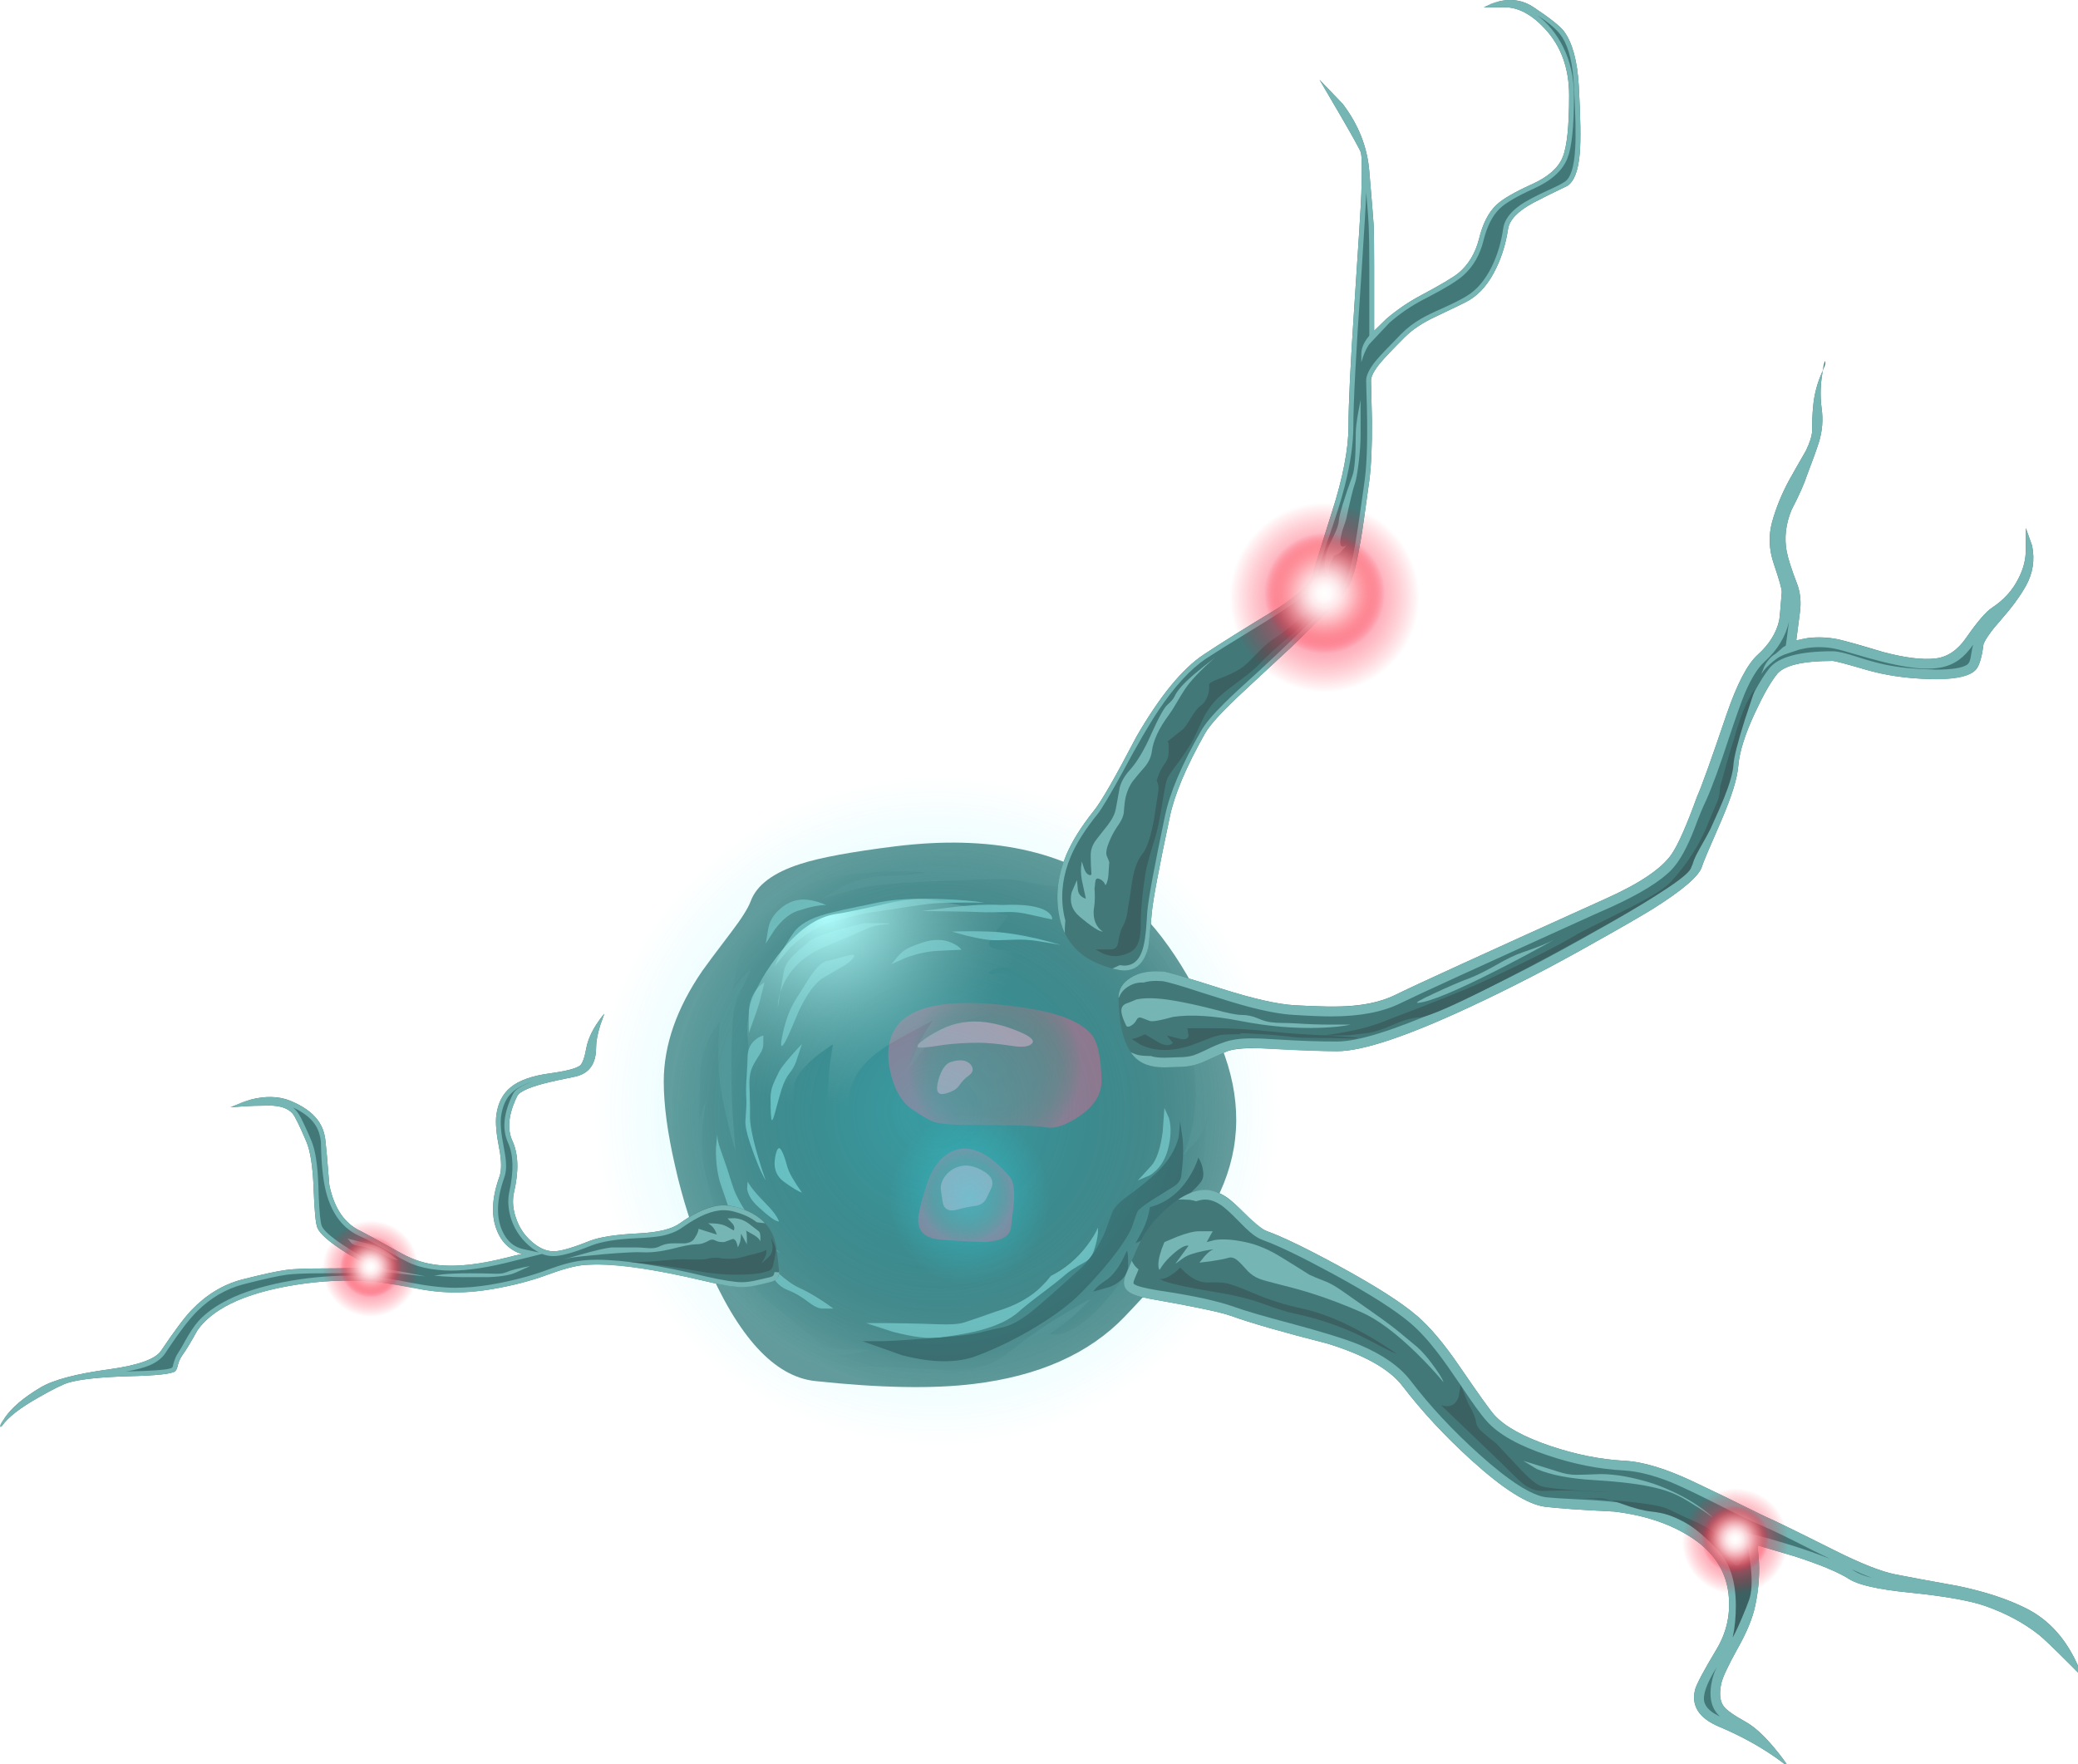 
<svg xmlns="http://www.w3.org/2000/svg" version="1.1" xmlns:xlink="http://www.w3.org/1999/xlink" preserveAspectRatio="none" x="0px" y="0px" width="430px" height="365px" viewBox="0 0 430 365">
<defs>
<radialGradient id="Gradient_1" gradientUnits="userSpaceOnUse" cx="0" cy="0" r="57.812" fx="0" fy="0" gradientTransform="matrix( 1, 0, 0, -1, 1194.25,213.25) " spreadMethod="pad">
<stop  offset="0%" stop-color="#3D6F70"/>

<stop  offset="48.627%" stop-color="#3F7171"/>

<stop  offset="70.196%" stop-color="#467878"/>

<stop  offset="85.882%" stop-color="#538484"/>

<stop  offset="99.216%" stop-color="#649594"/>

<stop  offset="100%" stop-color="#669696"/>
</radialGradient>

<radialGradient id="Gradient_2" gradientUnits="userSpaceOnUse" cx="0" cy="0" r="57.812" fx="0" fy="0" gradientTransform="matrix( 1, 0, 0, -1, 1194.25,213.25) " spreadMethod="pad">
<stop  offset="0%" stop-color="#4D6F23"/>

<stop  offset="0%" stop-color="#4E7025"/>

<stop  offset="0%" stop-color="#51752B"/>

<stop  offset="0%" stop-color="#567D36"/>

<stop  offset="0%" stop-color="#5E8846"/>

<stop  offset="0%" stop-color="#68975C"/>

<stop  offset="0%" stop-color="#74A978"/>

<stop  offset="0%" stop-color="#82BE99"/>

<stop  offset="0%" stop-color="#93D7BF"/>

<stop  offset="0%" stop-color="#A6F2EA"/>

<stop  offset="0%" stop-color="#AFFFFE"/>

<stop  offset="100%" stop-color="#71A5A5" stop-opacity="0"/>
</radialGradient>

<radialGradient id="Gradient_3" gradientUnits="userSpaceOnUse" cx="0" cy="0" r="18.05" fx="0" fy="0" gradientTransform="matrix( 1, 0, 0, -1, 1203.5,203) " spreadMethod="pad">
<stop  offset="0%" stop-color="#D4565A" stop-opacity="0.31"/>

<stop  offset="52.157%" stop-color="#D5565C" stop-opacity="0.329"/>

<stop  offset="74.902%" stop-color="#D75563" stop-opacity="0.404"/>

<stop  offset="91.765%" stop-color="#DB536F" stop-opacity="0.533"/>

<stop  offset="100%" stop-color="#DE5277" stop-opacity="0.627"/>
</radialGradient>

<radialGradient id="Gradient_4" gradientUnits="userSpaceOnUse" cx="0" cy="0" r="9.787" fx="0" fy="0" gradientTransform="matrix( 1, 0, 0, -1, 1197.5,229.9) " spreadMethod="pad">
<stop  offset="0%" stop-color="#D4565A" stop-opacity="0.31"/>

<stop  offset="52.157%" stop-color="#D5565C" stop-opacity="0.329"/>

<stop  offset="74.902%" stop-color="#D75563" stop-opacity="0.404"/>

<stop  offset="91.765%" stop-color="#DB536F" stop-opacity="0.533"/>

<stop  offset="100%" stop-color="#DE5277" stop-opacity="0.627"/>
</radialGradient>

<radialGradient id="Gradient_5" gradientUnits="userSpaceOnUse" cx="0" cy="0" r="70.938" fx="0" fy="0" gradientTransform="matrix( 1, 0, 0, -0.979, 1191.4,212.45) " spreadMethod="pad">
<stop  offset="0%" stop-color="#2FEBFA" stop-opacity="0.369"/>

<stop  offset="100%" stop-color="#2CEBFD" stop-opacity="0"/>
</radialGradient>

<radialGradient id="Gradient_6" gradientUnits="userSpaceOnUse" cx="0" cy="0" r="16.825" fx="0" fy="0" gradientTransform="matrix( 1, 0, 0, -1.062, 1198.2,230.7) " spreadMethod="pad">
<stop  offset="0%" stop-color="#2FEBFA" stop-opacity="0.369"/>

<stop  offset="100%" stop-color="#2CEBFD" stop-opacity="0"/>
</radialGradient>

<radialGradient id="Gradient_7" gradientUnits="userSpaceOnUse" cx="0" cy="0" r="40.333" fx="0" fy="0" gradientTransform="matrix( 0.702, 0.712, 0.712, -0.702, 1168.65,171.3) " spreadMethod="pad">
<stop  offset="0%" stop-color="#4D6F23"/>

<stop  offset="0%" stop-color="#4E7025"/>

<stop  offset="0%" stop-color="#51752B"/>

<stop  offset="0%" stop-color="#567D36"/>

<stop  offset="0%" stop-color="#5E8846"/>

<stop  offset="0%" stop-color="#68975C"/>

<stop  offset="0%" stop-color="#74A978"/>

<stop  offset="0%" stop-color="#82BE99"/>

<stop  offset="0%" stop-color="#93D7BF"/>

<stop  offset="0%" stop-color="#A6F2EA"/>

<stop  offset="0%" stop-color="#AFFFFE"/>

<stop  offset="100%" stop-color="#71A5A5" stop-opacity="0"/>
</radialGradient>

<radialGradient id="Gradient_8" gradientUnits="userSpaceOnUse" cx="0" cy="0" r="19.625" fx="0" fy="0" gradientTransform="matrix( 1, 0, 0, -1, 19.6,19.65) " spreadMethod="pad">
<stop  offset="0%" stop-color="#4D6F23"/>

<stop  offset="0%" stop-color="#4F6F24"/>

<stop  offset="0%" stop-color="#577129"/>

<stop  offset="0%" stop-color="#637333"/>

<stop  offset="0%" stop-color="#757641"/>

<stop  offset="0%" stop-color="#8C7A54"/>

<stop  offset="0%" stop-color="#A87F6C"/>

<stop  offset="0%" stop-color="#CA8589"/>

<stop  offset="0%" stop-color="#F18BAA"/>

<stop  offset="0%" stop-color="#FD8DB5"/>

<stop  offset="100%" stop-color="#FC0019" stop-opacity="0"/>
</radialGradient>

<radialGradient id="Gradient_9" gradientUnits="userSpaceOnUse" cx="0" cy="0" r="12.5" fx="0" fy="0" gradientTransform="matrix( 1, 0, 0, -1, 12.5,12.5) " spreadMethod="pad">
<stop  offset="0%" stop-color="#4D6F23"/>

<stop  offset="0%" stop-color="#4F7025"/>

<stop  offset="0%" stop-color="#54752B"/>

<stop  offset="0%" stop-color="#5E7D36"/>

<stop  offset="0%" stop-color="#6C8846"/>

<stop  offset="0%" stop-color="#7E975C"/>

<stop  offset="0%" stop-color="#94A978"/>

<stop  offset="0%" stop-color="#AEBE99"/>

<stop  offset="0%" stop-color="#CDD7C0"/>

<stop  offset="0%" stop-color="#EFF2EB"/>

<stop  offset="0%" stop-color="#FFFFFF"/>

<stop  offset="12.549%" stop-color="#FFFBFB" stop-opacity="0.98"/>

<stop  offset="25.098%" stop-color="#FFEFEF" stop-opacity="0.933"/>

<stop  offset="25.098%" stop-color="#FFEFEF" stop-opacity="0"/>

<stop  offset="100%" stop-color="#000000" stop-opacity="0"/>
</radialGradient>

<radialGradient id="Gradient_10" gradientUnits="userSpaceOnUse" cx="0" cy="0" r="12.5" fx="0" fy="0" gradientTransform="matrix( 1, 0, 0, -1, 12.5,12.5) " spreadMethod="pad">
<stop  offset="0%" stop-color="#000000" stop-opacity="0"/>

<stop  offset="25.098%" stop-color="#FFEFEF" stop-opacity="0"/>

<stop  offset="25.098%" stop-color="#FFEFEF" stop-opacity="0.933"/>

<stop  offset="37.647%" stop-color="#FEDADB" stop-opacity="0.855"/>

<stop  offset="50.196%" stop-color="#FEBDBF" stop-opacity="0.745"/>

<stop  offset="62.745%" stop-color="#FD989B" stop-opacity="0.6"/>

<stop  offset="75.686%" stop-color="#FD6A6F" stop-opacity="0.424"/>

<stop  offset="88.235%" stop-color="#FC323F" stop-opacity="0.22"/>

<stop  offset="100%" stop-color="#FC0019" stop-opacity="0"/>
</radialGradient>

<radialGradient id="Gradient_11" gradientUnits="userSpaceOnUse" cx="0" cy="0" r="9.963" fx="0" fy="0" gradientTransform="matrix( 1, 0, 0, -1, 9.95,9.95) " spreadMethod="pad">
<stop  offset="0%" stop-color="#4D6F23"/>

<stop  offset="0%" stop-color="#4F6F24"/>

<stop  offset="0%" stop-color="#577129"/>

<stop  offset="0%" stop-color="#637333"/>

<stop  offset="0%" stop-color="#757641"/>

<stop  offset="0%" stop-color="#8C7A54"/>

<stop  offset="0%" stop-color="#A87F6C"/>

<stop  offset="0%" stop-color="#CA8589"/>

<stop  offset="0%" stop-color="#F18BAA"/>

<stop  offset="0%" stop-color="#FD8DB5"/>

<stop  offset="100%" stop-color="#FC0019" stop-opacity="0"/>
</radialGradient>

<radialGradient id="Gradient_12" gradientUnits="userSpaceOnUse" cx="0" cy="0" r="6.338" fx="0" fy="0" gradientTransform="matrix( 1, 0, 0, -1, 6.35,6.35) " spreadMethod="pad">
<stop  offset="0%" stop-color="#4D6F23"/>

<stop  offset="0%" stop-color="#4F7025"/>

<stop  offset="0%" stop-color="#54752B"/>

<stop  offset="0%" stop-color="#5E7D36"/>

<stop  offset="0%" stop-color="#6C8846"/>

<stop  offset="0%" stop-color="#7E975C"/>

<stop  offset="0%" stop-color="#94A978"/>

<stop  offset="0%" stop-color="#AEBE99"/>

<stop  offset="0%" stop-color="#CDD7C0"/>

<stop  offset="0%" stop-color="#EFF2EB"/>

<stop  offset="0%" stop-color="#FFFFFF"/>

<stop  offset="12.549%" stop-color="#FFFBFB" stop-opacity="0.98"/>

<stop  offset="25.098%" stop-color="#FFEFEF" stop-opacity="0.933"/>

<stop  offset="25.098%" stop-color="#FFEFEF" stop-opacity="0"/>

<stop  offset="100%" stop-color="#000000" stop-opacity="0"/>
</radialGradient>

<radialGradient id="Gradient_13" gradientUnits="userSpaceOnUse" cx="0" cy="0" r="6.338" fx="0" fy="0" gradientTransform="matrix( 1, 0, 0, -1, 6.35,6.35) " spreadMethod="pad">
<stop  offset="0%" stop-color="#000000" stop-opacity="0"/>

<stop  offset="25.098%" stop-color="#FFEFEF" stop-opacity="0"/>

<stop  offset="25.098%" stop-color="#FFEFEF" stop-opacity="0.933"/>

<stop  offset="37.647%" stop-color="#FEDADB" stop-opacity="0.855"/>

<stop  offset="50.196%" stop-color="#FEBDBF" stop-opacity="0.745"/>

<stop  offset="62.745%" stop-color="#FD989B" stop-opacity="0.6"/>

<stop  offset="75.686%" stop-color="#FD6A6F" stop-opacity="0.424"/>

<stop  offset="88.235%" stop-color="#FC323F" stop-opacity="0.22"/>

<stop  offset="100%" stop-color="#FC0019" stop-opacity="0"/>
</radialGradient>

<radialGradient id="Gradient_14" gradientUnits="userSpaceOnUse" cx="0" cy="0" r="10.963" fx="0" fy="0" gradientTransform="matrix( 1, 0, 0, -1, 10.95,10.95) " spreadMethod="pad">
<stop  offset="0%" stop-color="#4D6F23"/>

<stop  offset="0%" stop-color="#4F6F24"/>

<stop  offset="0%" stop-color="#577129"/>

<stop  offset="0%" stop-color="#637333"/>

<stop  offset="0%" stop-color="#757641"/>

<stop  offset="0%" stop-color="#8C7A54"/>

<stop  offset="0%" stop-color="#A87F6C"/>

<stop  offset="0%" stop-color="#CA8589"/>

<stop  offset="0%" stop-color="#F18BAA"/>

<stop  offset="0%" stop-color="#FD8DB5"/>

<stop  offset="100%" stop-color="#FC0019" stop-opacity="0"/>
</radialGradient>

<radialGradient id="Gradient_15" gradientUnits="userSpaceOnUse" cx="0" cy="0" r="6.975" fx="0" fy="0" gradientTransform="matrix( 1, 0, 0, -1, 7,7) " spreadMethod="pad">
<stop  offset="0%" stop-color="#4D6F23"/>

<stop  offset="0%" stop-color="#4F7025"/>

<stop  offset="0%" stop-color="#54752B"/>

<stop  offset="0%" stop-color="#5E7D36"/>

<stop  offset="0%" stop-color="#6C8846"/>

<stop  offset="0%" stop-color="#7E975C"/>

<stop  offset="0%" stop-color="#94A978"/>

<stop  offset="0%" stop-color="#AEBE99"/>

<stop  offset="0%" stop-color="#CDD7C0"/>

<stop  offset="0%" stop-color="#EFF2EB"/>

<stop  offset="0%" stop-color="#FFFFFF"/>

<stop  offset="12.549%" stop-color="#FFFBFB" stop-opacity="0.98"/>

<stop  offset="25.098%" stop-color="#FFEFEF" stop-opacity="0.933"/>

<stop  offset="25.098%" stop-color="#FFEFEF" stop-opacity="0"/>

<stop  offset="100%" stop-color="#000000" stop-opacity="0"/>
</radialGradient>

<radialGradient id="Gradient_16" gradientUnits="userSpaceOnUse" cx="0" cy="0" r="6.975" fx="0" fy="0" gradientTransform="matrix( 1, 0, 0, -1, 7,7) " spreadMethod="pad">
<stop  offset="0%" stop-color="#000000" stop-opacity="0"/>

<stop  offset="25.098%" stop-color="#FFEFEF" stop-opacity="0"/>

<stop  offset="25.098%" stop-color="#FFEFEF" stop-opacity="0.933"/>

<stop  offset="37.647%" stop-color="#FEDADB" stop-opacity="0.855"/>

<stop  offset="50.196%" stop-color="#FEBDBF" stop-opacity="0.745"/>

<stop  offset="62.745%" stop-color="#FD989B" stop-opacity="0.6"/>

<stop  offset="75.686%" stop-color="#FD6A6F" stop-opacity="0.424"/>

<stop  offset="88.235%" stop-color="#FC323F" stop-opacity="0.22"/>

<stop  offset="100%" stop-color="#FC0019" stop-opacity="0"/>
</radialGradient>

<filter id="Filter_1" x="-20%" y="-20%" width="140%" height="140%" color-interpolation-filters="sRGB">
<feColorMatrix in="SourceGraphic" type="matrix" values="1 0 0 0 0 0 1 0 0 0 0 0 1 0 0 0 0 0 0.72 0" result="result1"/>
</filter>

<filter id="Filter_2" x="-20%" y="-20%" width="140%" height="140%" color-interpolation-filters="sRGB">
<feColorMatrix in="SourceGraphic" type="matrix" values="1 0 0 0 0 0 1 0 0 0 0 0 1 0 0 0 0 0 0.76 0" result="result1"/>
</filter>

<g id="Layer0_0_FILL">
<path fill="url(#Gradient_1)" stroke="none" d="
M 1149 175.3
Q 1143.95 181.95 1142.95 183.4 1134.95 195.05 1134.95 206.3 1134.95 213.55 1137.25 223.6 1139.6 234.15 1143.65 243.55 1153.6 266.95 1166.3 268.3 1186.35 270.45 1199.05 268.9 1219.3 266.45 1230.3 255 1245.5 239.15 1250.05 229.25 1256.65 214.85 1250.3 199 1241.55 177.2 1229.4 167.55 1212.25 154.05 1182.95 157.65 1169.25 159.35 1163.25 161.3 1154.8 164 1152.95 169 1152.15 171.15 1149 175.3 Z"/>
</g>

<g id="Layer0_1_FILL">
<path fill="url(#Gradient_2)" stroke="none" d="
M 1149 175.3
Q 1143.95 181.95 1142.95 183.4 1134.95 195.05 1134.95 206.3 1134.95 213.55 1137.25 223.6 1139.6 234.15 1143.65 243.55 1153.6 266.95 1166.3 268.3 1186.35 270.45 1199.05 268.9 1219.3 266.45 1230.3 255 1245.5 239.15 1250.05 229.25 1256.65 214.85 1250.3 199 1241.55 177.2 1229.4 167.55 1212.25 154.05 1182.95 157.65 1169.25 159.35 1163.25 161.3 1154.8 164 1152.95 169 1152.15 171.15 1149 175.3
M 1171.45 166.25
L 1167.55 168.55 1174.55 166.55
Q 1178.3 165.6 1184.8 165.2 1188.85 164.95 1199.55 164.55 1206.25 164.25 1208 164.65 1212.5 165.6 1216.8 166.05 1224.45 166.85 1230 174.25 1232.8 178 1234.05 181.55
L 1233.8 179.05
Q 1233.65 177.5 1232.1 175
L 1230.55 172.8 1236.8 179.05
Q 1239.65 181.9 1240.7 185.75 1241.45 188.55 1243.8 199.05 1246 207.35 1244.35 215.4 1243.55 219.45 1242.3 221.8
L 1244.8 219.05
Q 1246.95 216.75 1247.3 213.7
L 1246.55 224.8
Q 1246.3 229 1242.2 232.95 1235.05 239.85 1230.55 246.3 1224.15 255.5 1218.85 257.95 1217.2 258.7 1215.8 258.7
L 1214.8 258.55 1217.3 256.8
Q 1219.8 255.05 1223.3 251.3 1221.2 252.35 1218.05 254.25 1211.8 258 1206.8 262.05 1201.75 266.15 1195.25 266.2 1185.45 265.45 1176.8 265.3 1166 265.15 1161.7 262.6 1160.35 261.8 1159.8 260.85
L 1159.55 260.05 1165.55 262.05
Q 1169.3 263.3 1173.95 262.7 1176.25 262.35 1177.8 261.8
L 1172.05 261.8
Q 1168.65 261.8 1166.6 260.05 1160.15 254.6 1159.05 253.8 1153.25 249.7 1149.6 242.75 1147 237.85 1144.3 228.55 1142.45 222.15 1142.95 215.35
L 1143.8 209.8 1142.3 214.3
Q 1142.3 210.3 1142.55 204.05 1142.7 200.15 1144.65 196.7 1145.6 195 1146.55 194.05
L 1146.35 196.15
Q 1146.15 199.1 1146.3 203.3 1146.45 207.5 1148.15 214.6 1149 218.1 1149.8 220.8
L 1149.3 214.3
Q 1148.9 209.15 1148.95 201.75 1149 194 1149.55 191.3 1149.95 189.2 1151.75 185.8 1153.1 183.2 1152.8 183.3 1152.35 183.45 1150.65 185.5
L 1149.05 187.55
Q 1149.55 185.55 1150.55 180.8 1151.2 177.8 1154.9 173.55 1155.55 172.8 1159.8 168.55 1164.5 164 1177.25 163.1 1183.6 162.6 1189.05 163.05 1187.55 163.55 1180.55 163.8 1176.2 163.95 1171.45 166.25 Z"/>
</g>

<g id="Layer0_2_FILL">
<path fill="#75B5B4" stroke="none" d="
M 1161.1 178.65
Q 1165.4 174.45 1170.55 173.05 1175.65 171.65 1177.1 171.45 1178.25 171.25 1183.05 170.55 1188.25 169.7 1191.05 169.45 1193 169.3 1196.8 169.3
L 1201.3 169.3
Q 1197.8 168.8 1193.15 168.6 1183.85 168.15 1178.05 169.55 1171.3 170.9 1168.4 171.7 1163.55 173.05 1161.8 175.55 1160.1 178.05 1158.75 180.55
L 1157.8 182.55 1161.1 178.65 Z"/>
</g>

<g id="Layer0_3_FILL">
<path fill="#75B5B4" stroke="none" d="
M 1214.2 171.1
Q 1211.75 169.5 1205.05 169.8 1200.3 169.55 1194.3 170.3
L 1188.3 171.05 1192.85 171.1
Q 1198 171.15 1201.3 171.3 1202.7 171.35 1206.35 171.25 1208.2 171.2 1210.8 171.8
L 1215.3 172.8
Q 1215.45 171.95 1214.2 171.1 Z"/>
</g>

<g id="Layer0_4_FILL">
<path fill="#75B5B4" stroke="none" d="
M 1159.7 186.25
Q 1162.15 180.95 1168.55 178.3 1173.7 176.2 1177.3 174.55 1178.75 173.95 1180.8 173.8 1184.05 173.55 1176.55 173.55 1166.5 175.85 1164.8 177.55 1163.05 179 1162 180 1160.1 181.85 1159.8 183.55
L 1159.05 187.9
Q 1159.331 187.086 1159.7 186.25
M 1159.05 187.9
Q 1158.803 188.786 1158.65 189.65 1158.55 190.5 1158.55 191.05
L 1159.05 187.9 Z"/>
</g>

<g id="Layer0_5_FILL">
<path fill="#75B5B4" stroke="none" d="
M 1154.8 189.8
L 1155.8 185.8
Q 1154.4 186.6 1153.5 188.3 1152.55 190.15 1152.55 192.3
L 1152.55 196.3
Q 1154.3 191.55 1154.8 189.8 Z"/>
</g>

<g id="Layer0_6_FILL">
<path fill="#75B5B4" stroke="none" d="
M 1168.55 169.8
Q 1165.05 168.3 1162.55 168.8 1160.4 169.25 1158.7 170.9 1156.9 172.6 1156.55 174.8
L 1156.05 177.8 1157.9 174.9
Q 1160.2 171.85 1162.55 171.05 1166.3 169.8 1168.55 169.8 Z"/>
</g>

<g id="Layer0_7_FILL">
<path fill="#75B5B4" stroke="none" d="
M 1155.55 196.8
Q 1154.75 197 1153.95 197.65 1152.3 198.95 1152.3 201.3 1152.3 202.4 1152.1 205.35 1151.9 207.7 1152.05 210.3 1152.1 210.95 1151.85 214.4 1151.75 215.95 1152.8 219.05 1154.55 224.3 1156.05 226.8 1155.2 224.45 1154.35 221.5 1152.65 215.7 1152.8 213.05 1152.85 212.1 1152.7 207.6 1152.55 204.9 1153.3 203.3 1153.75 202.3 1154.9 200.55 1155.55 199.55 1155.55 198.55
L 1155.55 196.8 Z"/>
</g>

<g id="Layer0_8_FILL">
<path fill="#75B5B4" stroke="none" d="
M 1146.7 220.4
Q 1146.05 218.6 1146.05 217.55 1146.05 216.7 1145.75 220.15 1145.7 224.65 1146.8 227.8 1147.7 230.3 1148.7 233.4 1149.8 235.6 1153.55 238.05 1157.213 240.439 1159.05 241.9 1155.672 238.653 1152.8 234.55 1150.5 231.3 1149.5 228.75 1149.25 228.15 1148.05 224.3 1147.95 224.05 1146.7 220.4 Z"/>
</g>

<g id="Layer0_9_FILL">
<path fill="#75B5B4" stroke="none" d="
M 1153.1 228.25
L 1152.3 227.05 1152.2 228.55
Q 1152.5 230.45 1154.55 232.3 1157.8 235.3 1158.8 235.3 1158.3 233.8 1155.8 231.3 1154.25 229.75 1153.1 228.25 Z"/>
</g>

<g id="Layer0_10_FILL">
<path fill="#75B5B4" stroke="none" d="
M 1222.55 240.25
Q 1219.45 244.35 1215.05 246.55 1214 247.95 1212.4 249.4 1209.15 252.25 1204.05 253.8 1198.35 255.8 1197.05 256.2 1195.45 256.7 1191.55 256.55 1185.3 256.3 1178.3 256.3
L 1176.8 256.3 1182.35 258.1
Q 1188.6 259.75 1192.05 259.3 1197.7 258.55 1200.75 257.7 1205.65 256.35 1208.3 254.05 1210.35 252.25 1213.25 250.1 1216.25 247.85 1218.05 246.3 1219.3 245.2 1222.1 243.7 1223.5 242.9 1224.05 241.05 1224.7 239 1224.8 237.6
L 1224.8 236.55
Q 1224.1 238.2 1222.55 240.25 Z"/>
</g>

<g id="Layer0_11_FILL">
<path fill="#75B5B4" stroke="none" d="
M 1239.5 213.9
L 1238.55 211.8 1238.2 216.7
Q 1237.5 221.95 1235.8 223.8
L 1233.05 226.8 1235.6 225.7
Q 1238.35 223.9 1239.3 220.3 1240.25 216.7 1239.5 213.9 Z"/>
</g>

<g id="Layer0_12_FILL">
<path fill="#3C6162" stroke="none" d="
M 1241.8 214.55
L 1241.5 217.85
Q 1240.5 221.75 1237.05 225.05 1234.6 227.4 1230.85 230.1 1228.5 231.8 1227.8 233.3
L 1226.1 237.85
Q 1223.75 243 1220.3 245.8 1214.85 250.75 1212.25 252.95 1207.65 256.85 1204.55 257.3 1203.6 257.45 1200.2 258.3 1197.95 258.85 1192.05 259.3 1185.1 259.8 1182.7 259.95 1181 260.05 1179.3 260.05
L 1176.05 260.05 1184.25 262.95
Q 1193.7 265.4 1199.8 263.05 1206.6 260.45 1212.75 256.6 1218.1 253.25 1221.05 250.3 1224.25 247.1 1227.1 243.6 1230.6 239.25 1231.8 236.55 1232.7 233.8 1233 233.2 1233.35 232.55 1236.05 230.8 1238.2 229.45 1240.55 228 1241.9 227.1 1242.05 225.8 1242.65 220.95 1242.3 218.05
L 1241.8 214.55 Z"/>
</g>

<g id="Layer0_13_FILL">
<path fill="#3C6162" stroke="none" d="
M 1233.8 237.55
L 1232.55 239.8 1233.85 239.2
Q 1235.65 237.95 1238.3 234.8 1240.8 231.85 1242.15 230.8 1244 229.35 1244.3 229.05 1245.95 227.45 1246.25 226.85 1246.75 226.05 1246.55 224.8 1246.4 223.7 1245.95 222.75
L 1245.55 222.05
Q 1245 224.1 1243.45 226.45 1240.4 231.05 1235.55 232.3 1235.05 235.3 1233.8 237.55 Z"/>
</g>

<g id="Layer0_14_FILL">
<path fill="#3C6162" stroke="none" d="
M 1230.8 241.35
L 1230.55 241.8
Q 1228.65 246.1 1226.3 247.55 1225.05 248.35 1224.3 249.15
L 1223.8 249.8 1227.45 248.75
Q 1231.05 247.1 1231.05 244.3 1231.05 241.5 1230.8 241.35 Z"/>
</g>

<g id="Layer0_15_FILL">
<path fill="#75B5B4" stroke="none" d="
M 1158.7 246
L 1156.8 244.05 1157.3 246.25
Q 1158.3 248.6 1160.8 249.55 1162.75 250.3 1164.95 252 1166.65 253.3 1167.8 253.3
L 1170.05 253.3
Q 1166.3 250.55 1163.05 249.05 1161 248.1 1158.7 246 Z"/>
</g>

<g id="Layer0_16_FILL">
<path fill="#75B5B4" stroke="none" d="
M 1172.7 180.35
Q 1169.4 181.25 1169.05 181.3 1167.5 181.5 1165.75 183.9 1165.3 184.45 1162.3 189.3 1160.55 192.05 1159.65 196.1 1158.75 200.05 1159.8 198.55 1160.45 197.7 1162.8 191.95 1165.45 186.3 1168.05 184.8 1170.2 183.55 1172.5 182.2 1173.8 181.35 1174.3 180.55 1174.75 179.8 1172.7 180.35 Z"/>
</g>

<g id="Layer0_17_FILL">
<path fill="#75B5B4" stroke="none" d="
M 1212.2 176.75
Q 1206.5 175.45 1202.3 175.3 1199.2 175.2 1196.55 175.25
L 1194.55 175.3 1197.45 176.1
Q 1200.7 176.9 1202.55 177.05 1203.5 177.15 1207 177 1209.95 176.85 1212.55 177.3
L 1217.05 178.05
Q 1215.05 177.45 1212.2 176.75 Z"/>
</g>

<g id="Layer0_18_FILL">
<path fill="#75B5B4" stroke="none" d="
M 1194.6 177.65
Q 1192 176.45 1188.55 177.55 1186.15 178.35 1185.2 178.9 1184.25 179.4 1183.3 180.55
L 1182.05 182.05 1184.95 180.75
Q 1188.45 179.45 1191.55 179.3
L 1196.55 179.05
Q 1195.95 178.25 1194.6 177.65 Z"/>
</g>

<g id="Layer0_19_FILL">
<path fill="#75B5B4" stroke="none" d="
M 1161.45 200.85
Q 1159.25 203.35 1158.8 204.3 1157.7 206.55 1157.55 207 1157.05 208.3 1157.05 209.8 1157.05 213.8 1157.3 214.3 1157.45 214.6 1157.95 212.85 1158.95 209.15 1159.3 208.05 1160 205.85 1160.9 204.7 1161.9 203.45 1162.3 202.3
L 1163.55 198.55
Q 1162.55 199.6 1161.45 200.85 Z"/>
</g>

<g id="Layer0_20_FILL">
<path fill="#75B5B4" stroke="none" d="
M 1159.5 220.95
Q 1158.8 219.35 1158.3 220.8 1157 225 1159.8 227.05 1162.55 229.05 1163.55 229.3 1161.05 225.8 1160.55 224.05 1159.9 221.7 1159.5 220.95 Z"/>
</g>

<g id="Layer0_21_FILL">
<path fill="url(#Gradient_3)" stroke="none" d="
M 1209.55 191.05
Q 1188.1 187.85 1183.05 195.05 1180.55 198.65 1181.85 204.4 1183.1 209.85 1186.3 212.05 1189.55 214.25 1190.95 214.7 1192.85 215.3 1197.8 215.3 1211.3 215.3 1214.05 215.8 1216.8 216.3 1220.95 213.5 1225.7 210.3 1225.55 205.8 1225.3 199.05 1223.65 196.85 1220.55 192.7 1209.55 191.05 Z"/>
</g>

<g id="Layer0_22_FILL">
<path fill="url(#Gradient_4)" stroke="none" d="
M 1207.45 230.45
Q 1207.55 227.2 1206.55 226.05 1200.15 218.6 1194.95 220.65 1191.1 222.2 1189.3 227.8 1187.5 233.45 1187.6 235.3 1187.8 238.7 1192.3 239.05 1200 239.6 1201.9 239.5 1206.45 239.15 1206.8 236.55 1207.4 231.95 1207.45 230.45 Z"/>
</g>

<g id="Layer0_23_FILL">
<path fill="#C68698" stroke="none" d="
M 1208.35 195.95
Q 1204.9 194.5 1201.55 194.05 1196.6 193.4 1192.3 195.55 1189.6 196.9 1188.2 198.1 1186.5 199.45 1188.55 199.3 1190.05 199.2 1193.2 198.7 1196.5 198.3 1200.3 198.3 1202.7 198.3 1207.35 199 1210.05 199.4 1211.05 198.55 1212.25 197.55 1208.35 195.95 Z"/>
</g>

<g id="Layer0_24_FILL">
<path fill="#C68698" stroke="none" d="
M 1198.4 202.75
Q 1197.15 201.4 1194.3 202.3 1192.65 202.85 1191.75 206.15 1190.85 209.5 1193.3 208.8 1195.3 208.25 1196 207.25 1197.05 205.8 1197.8 205.3 1199.6 204.1 1198.4 202.75 Z"/>
</g>

<g id="Layer0_25_FILL">
<path fill="#C68698" stroke="none" d="
M 1193.3 225.75
Q 1192.1 227.25 1192.3 228.8 1192.65 231.5 1192.85 231.95 1193.55 233.45 1195.8 232.8 1197.55 232.3 1199.75 232 1201.2 231.7 1201.8 230.3 1202.7 228.55 1202.85 228.05 1203.1 227.35 1202.8 226.55 1202.4 225.5 1200.45 224.5 1198.3 223.45 1196.55 223.8 1194.55 224.2 1193.3 225.75 Z"/>
</g>

<g id="Layer0_26_FILL">
<path fill="url(#Gradient_5)" stroke="none" d="
M 1191.4 143
Q 1162 143 1141.2 163.35 1131.35 172.95 1126 185.45 1120.4 198.35 1120.4 212.5 1120.4 226.65 1126 239.55 1131.35 252 1141.2 261.6 1162 281.95 1191.4 281.95 1220.8 281.95 1241.6 261.6 1251.45 252 1256.8 239.55 1262.4 226.65 1262.4 212.5 1262.4 198.35 1256.8 185.45 1251.45 172.95 1241.6 163.35 1220.8 143 1191.4 143 Z"/>
</g>

<g id="Layer0_27_FILL">
<path fill="url(#Gradient_6)" stroke="none" d="
M 1210.1 218.05
Q 1205.15 212.8 1198.2 212.8 1191.25 212.8 1186.35 218.05 1181.4 223.3 1181.4 230.7 1181.4 238.1 1186.35 243.3 1191.25 248.55 1198.2 248.55 1205.2 248.55 1210.1 243.3 1215.05 238.1 1215.05 230.7 1215.05 223.3 1210.1 218.05 Z"/>
</g>

<g id="Layer0_28_FILL">
<path fill="url(#Gradient_7)" stroke="none" d="
M 1152.55 192.3
Q 1152.05 195.55 1152.35 197.55 1152.6 199.5 1152.3 201.3 1151.9 203.9 1152.1 207.1 1152.15 207.6 1152.8 213.05
L 1153.3 217.3
Q 1153.95 212.3 1154.65 210.3
L 1155.3 208.3 1154.8 212
Q 1154.75 216.35 1156.95 219.3 1160.55 224.05 1161.65 226 1161.3 221.65 1161.65 214 1161.7 208.4 1161.85 207.3 1161.95 206.1 1163.3 204.3 1165.3 201.65 1169.95 198.65
L 1169.6 200.9
Q 1169.15 203.9 1168.95 207.65 1168.8 211.1 1169.25 213.1 1169.85 215.85 1169.95 217 1170.3 221 1170.3 223.65 1172.65 216 1172.95 211 1173.25 207.05 1175.5 203.95 1178 200.55 1183.3 197.65
L 1190.65 193.65
Q 1190 194.55 1189.2 195.85 1187.6 198.45 1186.95 200.3 1186.45 201.8 1185.35 203.55
L 1185.1 203.95
Q 1185.2 203.95 1185.95 203.3 1186.35 203 1187.5 201.25 1188.75 199.45 1190.1 198.15 1194.75 193.85 1204.3 192 1217.2 189.5 1218.95 189.2 1222.35 188.65 1226.3 188.65 1229.15 188.65 1231.9 188.9 1232.55 188.95 1232.6 188.9
L 1231.95 188.65
Q 1230.25 188 1222.95 186.35 1214.75 184.55 1210.95 184.3
L 1201.95 184 1202.75 183.35
Q 1204.2 182.65 1207.3 182.65
L 1213.95 182.65
Q 1213.05 181.9 1211.7 181.1 1209.05 179.5 1206.95 179.3 1203.95 179.05 1203.1 178.7 1201.8 178.25 1202.55 177.05 1203.65 175.3 1206.3 172 1192.95 169 1189.65 168.65 1186.3 168.35 1181.35 169.45 1173.15 171.3 1170.65 171.65 1164.5 172.55 1158.55 180.25 1153.35 186.95 1152.55 192.3 Z"/>
</g>

<g id="Layer0_29_FILL">
<path fill="#437879" stroke="none" d="
M 1375.3 57.8
Q 1375.3 56.237 1374.75 59.3 1375.3 58.081 1375.3 57.8
M 1416.8 91.8
L 1416.8 96.3
Q 1416.8 99.35 1415.25 102.3 1413.45 105.9 1409.8 108.3 1407.9 109.55 1404.4 114.6 1401.75 118.4 1398.05 118.8 1394.05 119.25 1387.25 117.45 1380.2 115.3 1377.8 114.8 1374.85 114.2 1371.75 114.55
L 1369.3 115.05 1370.05 109.3
Q 1370.5 106.05 1369.45 103.3 1367.75 98.9 1367.3 96.55 1366.55 92.4 1368.3 88.1 1370.7 83.45 1371.55 80.8 1373.35 76.1 1374 74 1375.05 70.55 1374.55 67.05 1374.1 63.55 1374.65 60.1 1374.72 59.667 1374.75 59.3 1374.562 59.816 1374.25 60.5 1373.1 63.4 1372.8 66.55 1372.55 69.2 1372.6 71.65 1372.5 73.35 1371.3 75.8 1369.05 79.7 1367.8 81.95 1365.55 86.1 1364.3 90.55 1363.15 94.8 1364.65 99.2 1366.35 104.2 1366.3 105.05 1365.9 110.35 1365.75 111 1364.85 114.85 1361.3 118.05 1358.1 120.95 1354.85 130.45 1350.05 144.6 1348.8 147.3 1345.55 156.3 1343.5 159.3 1340.45 163.7 1330.3 168.3 1291.55 185.8 1286.55 188.3 1282.75 190.2 1277.45 190.65 1273.45 191 1265.55 190.55 1260.2 190.25 1250.15 187.05 1239.65 183.7 1238.3 183.55 1234.7 183.15 1231.95 184.6 1229 186.15 1229.05 189.05 1229.2 199.55 1233.7 202.25 1235.3 203.25 1237.75 203.35 1239.1 203.45 1241.55 203.3 1244.25 203.3 1246.65 202.25 1248.05 201.6 1251.55 200.05 1254 199.2 1259.85 199.5 1270.6 200.05 1274.3 200.05 1282.25 200.05 1302.4 190.6 1313.85 185.25 1325.8 178.55 1336.35 172.65 1339.7 170.55 1349 164.7 1349.8 161.8 1350.05 160.85 1353.85 152.2 1357 144.85 1357.3 141.05 1357.65 136.7 1360.75 130.05 1363.3 124.55 1365.3 122.05 1367.5 119.3 1376.8 119.3 1377.55 119.3 1383.65 121.1 1389.85 122.9 1397.05 123.05 1404.85 123.2 1406.6 120.95 1407.6 119.55 1408.05 115.8 1408.8 114 1411.7 110.75 1415 107 1416.8 103.8 1419 99.9 1418.1 95.45
L 1416.8 91.8 Z"/>
</g>

<g id="Layer0_30_FILL">
<path fill="#75B5B4" stroke="none" d="
M 1416.8 91.8
L 1416.8 96.3
Q 1416.8 99.35 1415.25 102.3 1413.45 105.9 1409.8 108.3 1407.9 109.55 1404.4 114.6 1401.75 118.4 1398.05 118.8 1397.45 118.9 1396.25 118.9 1392.45 118.9 1386.3 117.2 1380 115.3 1377.8 114.8 1375.9 114.45 1374.05 114.45 1372.25 114.45 1370.6 114.75
L 1369.3 115.05 1370.05 109.3
Q 1370.5 106.05 1369.45 103.3 1367.75 98.9 1367.3 96.55 1366.55 92.4 1368.3 88.1 1370.7 83.45 1371.55 80.8 1373.35 76.1 1374 74 1375.05 70.55 1374.55 67.05 1374 63.05 1374.85 59.1 1373.15 62.7 1372.8 66.55 1372.55 69.2 1372.6 71.65 1372.5 73.35 1371.3 75.8 1369.05 79.7 1367.8 81.95 1365.55 86.1 1364.3 90.55 1363.15 94.8 1364.65 99.2 1366.35 104.2 1366.3 105.05 1365.9 110.35 1365.75 111 1364.85 114.85 1361.3 118.05 1358.1 120.95 1354.85 130.45 1350.05 144.6 1348.8 147.3 1345.55 156.3 1343.5 159.3 1340.45 163.7 1330.3 168.3 1291.55 185.8 1286.55 188.3 1283.8 189.7 1280.4 190.3 1277.35 190.85 1273.1 190.85 1271.05 190.85 1265.55 190.55 1260.2 190.25 1250.15 187.05 1239.65 183.7 1238.3 183.55
L 1236.85 183.5
Q 1233.65 183.5 1231.5 184.9 1229.1 186.4 1229.05 188.95
L 1229.15 188.95
Q 1229.7 187.45 1231.2 186.6 1232.6 185.75 1234.25 185.85 1235.35 185.5 1236.85 185.5
L 1238.1 185.55
Q 1239.85 185.8 1246.05 187.85 1252.55 189.95 1255.75 190.8 1261.55 192.35 1265.45 192.55 1270.15 192.85 1273.1 192.85 1281.95 192.85 1287.45 190.1 1292.1 187.8 1327.55 171.75
L 1331.15 170.15
Q 1340 166.1 1343.45 162.55 1346 159.9 1348.35 153.7 1349.6 150.3 1350.65 148.15 1352.55 143.9 1355.4 135.15 1357.65 128.4 1358.7 125.9 1360.65 121.4 1362.65 119.55 1366.8 115.8 1367.8 111.1
L 1366.9 117.95 1369.95 116.95 1371.1 116.7
Q 1372.5 116.45 1374.05 116.45 1375.85 116.45 1377.4 116.8 1378.25 116.95 1382.15 118.1 1391.55 120.9 1396.25 120.9 1397.65 120.9 1398.3 120.8 1401 120.5 1403 119.05 1404.45 118 1405.9 115.95 1405.7 116.6 1405.5 117.9 1405.35 118.95 1405.2 119.3 1405.05 119.75 1404.7 120.05 1403.2 121.1 1398.2 121.1
L 1397.1 121.05
Q 1392.1 120.95 1387.85 120.1 1385.25 119.55 1381.85 118.45 1378.4 117.3 1376.8 117.3 1366.6 117.3 1363.75 120.8 1361.55 123.55 1358.85 129.3 1355.65 136.25 1355.3 140.9 1355.1 143.45 1353.6 147.5 1352.7 149.95 1350.65 154.5 1348.35 159.45 1347.9 161.3 1347.25 163.3 1339.95 168 1335.8 170.75 1326.8 175.75
L 1324.85 176.85
Q 1309.7 185.35 1296.5 191.15 1280.7 198.05 1274.3 198.05 1268.65 198.05 1262.35 197.65 1258.7 197.4 1256.55 197.4 1253.1 197.4 1250.9 198.2 1249 198.85 1247.15 199.8 1245.45 200.6 1244.6 200.9 1243.25 201.3 1241.55 201.3
L 1238.6 201.4
Q 1236.75 201.4 1235.75 201.05
L 1235.55 201.05
Q 1234.3 201.05 1233.15 200.85 1232.85 200.8 1231.6 200.3 1232.9 202.15 1234.9 202.85 1236.4 203.4 1238.6 203.4
L 1241.55 203.3
Q 1244.25 203.3 1246.65 202.25 1248.05 201.6 1251.55 200.05 1253.35 199.4 1256.55 199.4 1258 199.4 1263.8 199.75 1269.6 200.05 1274.3 200.05 1282.25 200.05 1302.4 190.6 1313.85 185.25 1325.8 178.55 1336.35 172.65 1339.7 170.55 1349 164.7 1349.8 161.8 1350.05 160.85 1353.85 152.2 1357 144.85 1357.3 141.05 1357.65 136.7 1360.75 130.05 1363.3 124.55 1365.3 122.05 1367.5 119.3 1376.8 119.3 1377.55 119.3 1383.65 121.1 1389.85 122.9 1397.05 123.05
L 1398.2 123.1
Q 1405.15 123.1 1406.7 120.8 1407.6 119.45 1408.05 115.8 1408.8 114 1411.7 110.75 1415 107 1416.8 103.8 1419 99.9 1418.1 95.45
L 1416.8 91.8 Z"/>
</g>

<g id="Layer0_31_FILL">
<path fill="#75B5B4" stroke="none" d="
M 1231.05 190.05
Q 1229.35 190.5 1229.7 192.2 1229.85 193.1 1230.55 194.55 1230.75 195.25 1231.6 194.8 1232.4 194.35 1232.8 193.55 1233.1 192.95 1233.7 193.1 1234.1 193.25 1235.55 193.8 1236.45 194.05 1240.35 192.95 1245.85 192.15 1254.3 193.8 1263.05 195.5 1270.95 195.2 1274.85 195.05 1277.05 194.55
L 1273.05 194.55
Q 1269.55 194.55 1265.8 194.3 1263.95 194.2 1262.7 194.2 1261.8 194.2 1260.55 194.05 1259.5 193.95 1257.75 193.2 1256.2 192.55 1254.55 192.55 1253.05 192.55 1249.2 191.5 1244.2 190.2 1240.3 189.55 1235.45 188.75 1232.75 189.35
L 1231.05 190.05 Z"/>
</g>

<g id="Layer0_32_FILL">
<path fill="#75B5B4" stroke="none" d="
M 1307.45 183.25
Q 1313.689 180.082 1319.25 176.95 1317.019 178.144 1312.8 179.55 1310.4 180.35 1307.25 182.2 1303.85 184.1 1302.05 184.8 1298.7 186.05 1294.45 188.05 1289.9 190.15 1291.05 190.05 1294.65 189.75 1307.45 183.25 Z"/>
</g>

<g id="Layer0_33_FILL">
<path fill="#75B5B4" stroke="none" d="
M 1365.05 117.8
Q 1363.65 118.6 1362.7 120.4
L 1362.05 122.05 1362.65 121.2
Q 1363.6 120.05 1365.3 118.8 1366.45 117.95 1370.95 116.4 1373.65 115.45 1371.3 115.3 1368.65 115.15 1366.6 116.45
L 1365.05 117.8 Z"/>
</g>

<g id="Layer0_34_FILL">
<path fill="#3C6162" stroke="none" d="
M 1232.6 197.35
L 1231.8 197.55 1233.6 198.7
Q 1235.9 199.8 1238.55 199.8 1241.2 199.8 1244.05 198.85 1245.6 198.3 1248.05 197.3 1249.65 196.75 1250.6 196.65 1251.35 196.55 1253.55 196.55 1254.4 196.55 1254.4 196.5 1254.2 196.4 1254.2 196.35 1254.15 196.25 1258.8 196.55 1262.3 196.75 1264.95 197.1 1266.4 197.3 1269.8 197.3 1272.3 197.3 1276.25 197.4 1278.15 197.45 1278.55 197.3 1278.9 197.2 1272.75 196.85 1264.9 196.45 1261.3 196.05 1254.55 195.3 1248.8 195.3
L 1243.3 195.3 1243.55 196.8
Q 1243.55 197.05 1243.35 197.25 1243 197.7 1242.05 197.55
L 1239.05 196.8 1240.3 198.3
Q 1240.1 198.6 1239.6 198.75 1238.6 199 1237.05 198.05
L 1234.55 196.55
Q 1233.6 197 1232.6 197.35 Z"/>
</g>

<g id="Layer0_35_FILL">
<path fill="#3C6162" stroke="none" d="
M 1354.3 147.8
Q 1356.15 143.2 1356.3 140.8 1356.45 138.45 1358.65 131.5
L 1360.8 125.05
Q 1360.45 125.5 1359.85 126.45 1358.75 128.4 1357.8 131.05 1356.3 135.3 1353.55 145.3 1353.4 147.3 1353.1 148.05 1352.8 148.75 1351.3 152.3 1348.65 159.3 1343.3 165.05 1341.4 167.1 1334.35 170.6 1324.9 175.3 1324.05 175.8 1320.5 177.95 1314 181.15 1308.1 184.05 1303.05 186.3 1299.15 188 1291.6 190.95
L 1284.8 193.55
Q 1281.1 195.15 1275.9 196.1 1272.379 196.757 1270.75 196.8
L 1273.8 196.8
Q 1276.05 196.8 1276.8 196.75 1276.9 196.75 1280.55 196.3 1282.55 196.05 1285.85 194.6 1288.95 193.2 1291.3 193.05 1294.2 192.9 1309.4 185 1318.8 180.15 1328.8 174.55 1347.05 164.35 1347.55 162.05 1347.85 160.75 1349.25 158.25 1351.15 154.9 1351.55 154.05 1353.65 149.45 1354.3 147.8 Z"/>
</g>

<g id="Layer0_36_FILL">
<path fill="#437879" stroke="none" d="
M 1306.8 275.3
Q 1305.5 273.85 1299.75 265.45 1294.85 258.25 1290.8 254.8 1286.05 250.7 1274.75 244.55 1264.75 239.1 1259.8 237.3 1258.25 236.75 1255.8 234.3 1252.8 231.2 1251.55 230.35 1245.85 226.35 1238.8 232.8 1235.75 235.6 1234 238.65 1233.05 240.35 1230.55 246.3 1229.6 248.6 1231.05 249.75 1232.2 250.7 1235.7 251.3 1249.3 253.7 1252.3 254.8 1258.55 257.05 1272.3 260.55 1283.8 264.1 1287.8 269.3 1293.85 277.2 1302 284.6 1311.9 293.6 1317.3 294.3 1321.3 294.8 1331.6 295.3 1341.25 296.45 1347.8 300.8 1354.8 305.45 1355.35 313.05 1355.8 318.8 1352.8 323.8 1348.75 330.55 1348.35 332.2 1347.15 337.2 1353.3 339.8 1359.25 342.3 1364.1 345.55 1366.55 347.2 1367.8 348.3 1366.7 346.55 1365 344.5 1361.6 340.35 1358.8 338.8 1355.1 336.75 1354.25 335.55 1353.1 333.95 1353.8 330.8 1354.25 328.9 1357.1 323.75 1360 318.65 1360.8 314.8 1361.75 310.45 1361.6 305.95
L 1361.3 302.3 1368.75 304.5
Q 1376.85 307.1 1380.3 309.3 1383.15 311.1 1392.6 312.05 1403.5 313.15 1408.3 314.8 1414.75 317.05 1419.45 320.75 1420.9 321.9 1425.3 326.3
L 1428.3 329.3
Q 1427.7 326.95 1425.95 324 1422.45 318.1 1416.8 315.3 1411.15 312.45 1402.75 310.7 1393.55 309.05 1389.8 308.3 1385.45 307.45 1377.05 303.25 1365.2 297.3 1362.8 296.3 1353.2 291.55 1348.3 289.25 1339.6 285.1 1333.8 284.8 1326.35 284.4 1318.45 281.75 1310.05 278.9 1306.8 275.3 Z"/>
</g>

<g id="Layer0_37_FILL">
<path fill="#75B5B4" stroke="none" d="
M 1317.3 294.3
Q 1321.3 294.8 1331.6 295.3 1341.25 296.45 1347.8 300.8 1354.8 305.45 1355.35 313.05 1355.8 318.8 1352.8 323.8 1348.75 330.55 1348.35 332.2 1347.15 337.2 1353.3 339.8 1359.25 342.3 1364.1 345.55 1366.55 347.2 1367.8 348.3 1366.7 346.55 1365 344.5 1361.6 340.35 1358.8 338.8 1355.1 336.75 1354.25 335.55 1353.1 333.95 1353.8 330.8 1354.25 328.9 1357.1 323.75 1360 318.65 1360.8 314.8 1361.75 310.45 1361.6 305.95
L 1361.3 302.3 1368.75 304.5
Q 1376.85 307.1 1380.3 309.3 1383.15 311.1 1392.6 312.05 1403.5 313.15 1408.3 314.8 1414.75 317.05 1419.45 320.75 1420.9 321.9 1425.3 326.3
L 1428.3 329.3
Q 1427.7 326.95 1425.95 324 1422.45 318.1 1416.8 315.3 1411.15 312.45 1402.75 310.7 1393.55 309.05 1389.8 308.3 1385.45 307.45 1377.05 303.25 1365.2 297.3 1362.8 296.3 1353.2 291.55 1348.3 289.25 1339.6 285.1 1333.8 284.8 1326.35 284.4 1318.45 281.75 1310.05 278.9 1306.8 275.3 1305.5 273.85 1299.75 265.45 1294.85 258.25 1290.8 254.8 1286.05 250.7 1274.75 244.55 1264.75 239.1 1259.8 237.3 1258.45 236.85 1254.05 232.5 1250.25 228.75 1246.95 228.75 1244.4 228.75 1241.4 230.75 1242.2 230.7 1243.8 230.8 1244.5 230.9 1245.1 231.1 1246.25 230.75 1246.95 230.75 1248.7 230.75 1250.55 232.1 1251.7 232.95 1253.8 235.1 1255.5 236.85 1256.35 237.55 1257.75 238.75 1259.1 239.2 1263.8 240.9 1273.65 246.25 1284.85 252.35 1289.5 256.35 1292.2 258.65 1295.1 262.45 1296.7 264.5 1299.85 269.15 1303.45 274.6 1305.3 276.65 1308.95 280.7 1317.8 283.65 1325.9 286.4 1333.7 286.8 1337.85 287.05 1343.3 289.2 1346.55 290.55 1353.1 293.85 1358.8 296.8 1362.05 298.15 1365.55 299.65 1372.65 303.3
L 1376.3 305.1
Q 1372.35 303.5 1366.9 301.85 1363.1 300.7 1361.8 300.4
L 1358.8 299.6 1359.35 302.7
Q 1359.35 302.75 1359.65 306.15 1359.75 310.35 1358.85 314.4 1358.25 317.4 1356.15 321.35 1358.2 315.7 1357.05 310.4 1355.55 303.55 1348.9 299.15 1343.3 295.4 1335.95 293.95 1331.7 293.1 1323.7 292.75 1319.45 292.55 1317.55 292.35 1312.95 291.75 1303.75 283.5 1295.5 276.1 1289.4 268.1 1286.05 263.8 1278.8 260.75 1274.5 259 1264.6 256.35 1256.3 254.15 1253 252.95 1248.2 251.25 1239.25 249.85 1232.65 248.9 1232.15 248.1 1232.15 247.65 1232.4 247.1
L 1233.2 245.2
Q 1232.25 244.45 1231.8 243.4
L 1230.55 246.3
Q 1229.6 248.6 1231.05 249.75 1232.2 250.7 1235.7 251.3 1249.3 253.7 1252.3 254.8 1258.55 257.05 1272.3 260.55 1283.8 264.1 1287.8 269.3 1293.85 277.2 1302 284.6 1311.9 293.6 1317.3 294.3
M 1350.3 334.8
Q 1349.65 332.6 1352.85 327.5 1352.1 329.05 1351.85 330.4 1350.8 335.25 1353.5 337.7 1350.85 336.5 1350.3 334.8
M 1384.9 309
Q 1382.7 308.45 1381.4 307.65
L 1380.75 307.25
Q 1383 308.3 1384.9 309 Z"/>
</g>

<g id="Layer0_38_FILL">
<path fill="#75B5B4" stroke="none" d="
M 1255.8 245.55
Q 1256.85 246.6 1258.1 247.1 1259.05 247.5 1262.3 248.3 1266.55 249.35 1269.3 250.25 1274 251.75 1279.3 254.05 1284.3 256.25 1290.8 262.6 1294.05 265.8 1296.3 268.55 1296.05 267.55 1293.8 264.55 1292.35 262.6 1290.85 261.25 1288.8 259.55 1287.3 258.3 1285.45 256.75 1281.6 254.05 1277.3 251.05 1275.55 249.8 1273.5 248.35 1272.05 247.75 1269.45 246.75 1268.55 246.3 1265 244.05 1262.85 242.75 1258.95 240.3 1255.3 239.55 1251.55 238.75 1249.05 239.1
L 1247.3 239.55 1248.55 237.3 1245.8 237.3
Q 1244.1 237.3 1241.15 238.45
L 1238.55 239.55
Q 1237.3 242.5 1237.3 244.2 1237.3 245.05 1237.55 245.3
L 1238.1 244.45
Q 1238.9 243.3 1240.3 242.05 1242.55 240.05 1243.55 240.3
L 1240.8 244.05 1242.55 242.8
Q 1243.65 242 1246.8 241.35 1248.3 241.05 1248.8 241.05 1248 241.2 1246.85 242.5
L 1245.8 243.8 1248.25 243.5
Q 1250.85 243.1 1251.8 242.8 1252.75 242.5 1253.8 243.45 1254.45 244 1255.8 245.55 Z"/>
</g>

<g id="Layer0_39_FILL">
<path fill="#75B5B4" stroke="none" d="
M 1315.6 286.5
Q 1319.9 288.35 1327.55 288.8 1335.9 289.3 1340.4 290.45 1343.6 291.2 1346.3 292.8 1349.3 294.55 1352.05 296.55 1351.1 295.55 1349.1 294.2 1345.1 291.45 1339.8 289.55 1333.55 287.55 1328.8 287.55 1325 287.7 1323.75 287.7 1321.95 287.7 1320.05 287.05
L 1312.8 284.8 1315.6 286.5 Z"/>
</g>

<g id="Layer0_40_FILL">
<path fill="#3C6162" stroke="none" d="
M 1239.95 246.35
Q 1238.506 247.336 1237.5 247.15
L 1238.55 247.65
Q 1241.7 248.7 1248.55 249.8 1254.85 250.8 1258.8 252.25 1263.35 253.9 1265.3 254.3 1273.8 256.1 1280.8 259.8 1284.55 261.8 1286.8 262.8 1284.25 260.95 1280.5 258.8 1273 254.55 1267.05 253.3 1261.7 252.15 1256.95 250.1 1252.6 248.25 1251.3 248.05 1249.7 247.8 1247.85 247.9 1246.6 247.95 1245.55 247.55 1244.3 247.1 1242.95 245.9
L 1241.8 244.8
Q 1241 245.7 1239.95 246.35 Z"/>
</g>

<g id="Layer0_41_FILL">
<path fill="#3C6162" stroke="none" d="
M 1299.85 269.15
L 1299.4 271.7
Q 1298.45 274.1 1295.8 273.3
L 1307.8 284.8
Q 1311.95 288.95 1312.7 289.5 1314.65 291.05 1316.8 291.05 1317.1 291.05 1320.5 290.95 1322.45 290.9 1325.3 291.05 1330.05 291.3 1331.3 291.3 1319.05 290.8 1316.55 290.05 1315.05 289.6 1311.95 286.25 1307.45 281.45 1307.3 281.3 1305.05 279.5 1304.35 278.85 1303.2 277.9 1303.05 276.8 1302.9 275.8 1302.25 274.5 1301.3 272.75 1301.05 272.05
L 1299.85 269.15 Z"/>
</g>

<g id="Layer0_42_FILL">
<path fill="#3C6162" stroke="none" d="
M 1330.95 292.95
Q 1329.481 292.55 1328.55 292.55
L 1325.3 292.55 1330.95 292.95
M 1332.95 293.1
L 1330.95 292.95
Q 1332.013 293.248 1333.35 293.75 1336.9 295.05 1339.3 295.3 1343.05 295.7 1346 297.35 1349.35 299.25 1353.3 303.55 1356.75 307.3 1356.8 314.7 1356.8 318.4 1356.15 321.35 1358.3 317.05 1359.55 313.55 1360.35 311.35 1359.9 306.8
L 1359.35 302.7 1357.8 305.8
Q 1356.6 308.25 1353.8 301.55 1353 299.65 1349.4 297.85 1344.9 295.85 1342.8 294.8 1340.95 293.85 1332.95 293.1 Z"/>
</g>

<g id="Layer0_43_FILL">
<path fill="#437879" stroke="none" d="
M 1121.8 194.7
L 1122.65 192.3
Q 1121.9 193.15 1121.05 194.45 1119.4 197 1118.95 199.3 1118.4 202.35 1117.65 203 1116.45 203.95 1111.3 204.65 1105.85 205.4 1103.3 207.5 1100.8 209.5 1100.3 213.3 1100 215.65 1100.9 220.15 1101.65 224.05 1100.95 226 1098.45 232.95 1100.65 237.65 1101.7 239.95 1103.75 241.2 1104.8 241.85 1105.65 242
L 1104.3 242.3
Q 1100.4 243.3 1098.3 243.7 1092.5 244.75 1088.3 244.3 1084.35 243.9 1080.8 241.95 1073.25 237.75 1072.3 237.3 1067.25 235 1065.75 227.75 1065.15 220.15 1064.95 218.65 1064.7 216.05 1063.3 214.25 1061.55 211.9 1057.65 210.3 1054.1 208.85 1049.35 210.1
L 1045.3 211.65 1047.45 211.5
Q 1050.2 211.3 1053.3 211.3 1056.7 211.3 1058.15 212.95 1058.9 213.85 1060.95 218.65 1062.25 221.6 1062.5 228.55 1062.75 235.45 1063.3 236.65 1064.15 238.55 1069.3 241.8 1071.9 243.4 1074.3 244.65 1071.65 245 1064.65 245 1059.15 245 1056.9 245.3 1054.15 245.65 1047.65 247.3 1041.8 248.85 1037.2 253.65 1035.05 255.9 1030.95 262 1029.25 264.6 1020.35 265.85 1009.95 267.25 1005.95 269.65 1000.75 272.75 998.6 275.9 997.65 278.15 997.95 277.65 999.85 274.9 1005.65 271.65 1010.1 269.1 1011.85 268.6 1015.55 267.55 1024.3 267.3 1032.7 267.1 1033.8 266.3 1034.2 266 1034.4 265 1034.7 263.85 1035.3 263 1036.5 261.35 1038.45 257.8 1040.7 254.6 1045.3 252.3 1050.65 249.65 1059 248.35 1066.95 247.15 1073.95 247.65 1078.45 248 1085.5 249.45 1092.1 250.5 1099.3 249.3 1105.8 248.2 1110.9 246.3 1115.5 244.6 1118.3 244.3 1126.25 243.5 1143.65 247.65 1149.05 248.95 1151.85 248.8 1152.15 248.8 1156.3 248 1158.6 247.5 1158.8 246.25 1158.9 245.75 1158.3 241 1157.5 234.35 1149.95 232.3 1147.25 231.55 1144.5 232.35 1141.8 233.15 1138.3 235.65 1135.85 237.45 1129.75 237.75 1122.7 238.1 1119.65 239.3 1114.65 241.3 1112.5 241.45 1110.35 241.55 1108.3 240 1105.5 237.9 1104.4 234.65 1103.4 231.85 1103.95 229.3 1105.5 222.7 1103.65 218.65 1101.9 214.85 1104.65 209.3 1105.3 208.05 1109.9 206.8 1112.4 206.15 1116.65 205.3 1120.95 204.35 1120.95 199.3 1120.95 197.45 1121.8 194.7 Z"/>
</g>

<g id="Layer0_44_FILL">
<path fill="#75B5B4" stroke="none" d="
M 1122.65 192.3
Q 1121.9 193.15 1121.05 194.45 1119.4 197 1118.95 199.3 1118.4 202.35 1117.65 203 1116.45 203.95 1111.3 204.65 1105.85 205.4 1103.3 207.5 1100.8 209.5 1100.3 213.3 1100 215.65 1100.9 220.15 1101.65 224.05 1100.95 226 1098.45 232.95 1100.65 237.65 1101.7 239.95 1103.75 241.2 1104.8 241.85 1105.65 242
L 1104.3 242.3
Q 1096.05 244.45 1090.85 244.45 1089.6 244.45 1088.3 244.3 1084.35 243.9 1080.8 241.95 1073.25 237.75 1072.3 237.3 1067.25 235 1065.75 227.75 1065.15 220.15 1064.95 218.65 1064.7 216.05 1063.3 214.25 1061.55 211.9 1057.65 210.3 1055.75 209.55 1053.45 209.55 1050.75 209.55 1047.75 210.6
L 1045.3 211.65 1047.45 211.5
Q 1050.2 211.3 1053.3 211.3 1056.7 211.3 1058.15 212.95 1058.9 213.85 1060.95 218.65 1062.25 221.6 1062.5 228.55 1062.75 235.45 1063.3 236.65 1064.15 238.55 1069.3 241.8 1071.9 243.4 1074.3 244.65 1071.65 245 1064.65 245 1059.15 245 1056.9 245.3 1054.15 245.65 1047.65 247.3 1041.8 248.85 1037.2 253.65 1035.05 255.9 1030.95 262 1029.25 264.6 1020.35 265.85 1009.95 267.25 1005.95 269.65 1001.2 272.5 998.95 275.4 997.1 277.8 997.8 277.8
L 997.95 277.65
Q 999.85 274.9 1005.65 271.65 1010.1 269.1 1011.85 268.6 1015.55 267.55 1024.3 267.3 1032.7 267.1 1033.8 266.3 1034.2 266 1034.4 265 1034.7 263.85 1035.3 263 1036.5 261.35 1038.45 257.8 1040.7 254.6 1045.3 252.3 1049.9 250.05 1056.8 248.75 1063.4 247.5 1069.9 247.5 1072 247.5 1073.95 247.65 1076.85 247.85 1082.85 249 1088 250 1091.75 250 1095.25 250 1099.3 249.3 1105.8 248.2 1110.9 246.3 1115.5 244.6 1118.3 244.3
L 1121.05 244.2
Q 1128.95 244.2 1143.65 247.65 1148.5 248.85 1151.2 248.85 1152.5 248.85 1153.85 248.55 1154.65 248.4 1156.3 248 1157.75 247.7 1158.25 247.25 1158.8 246.75 1158.85 245.8
L 1157.85 245.75
Q 1157.8 246.4 1157.45 246.6 1157.15 246.8 1156.1 247
L 1154.6 247.35
Q 1152.5 247.85 1151.2 247.85 1148.9 247.85 1143.85 246.7 1129.4 243.2 1121.05 243.2 1119.5 243.2 1118.2 243.35 1115.3 243.65 1111.25 245.15 1105.85 247.2 1099.15 248.35 1095.25 249 1091.75 249 1087.9 249 1082.05 247.85 1077.6 246.95 1074.05 246.65 1072.1 246.5 1069.9 246.5 1063 246.5 1056.15 247.85 1049.35 249.2 1044.85 251.45 1041 253.35 1038.7 255.85 1037.4 257.3 1035.85 260.1 1035.3 261.2 1034.5 262.4 1033.85 263.35 1033.45 264.85 1033.35 265.4 1033.25 265.5 1033.15 265.6 1032.6 265.75 1031.05 266.15 1024.3 266.3
L 1023.6 266.35
Q 1026.75 265.8 1028.55 265.05 1030.75 264.1 1031.8 262.55
L 1032.45 261.55
Q 1036 256.25 1038.4 253.85 1042.6 249.7 1047.9 248.3 1054.3 246.65 1056.95 246.3 1059.2 246 1064.65 246 1071.6 246 1074.45 245.65
L 1077.65 245.25 1074.75 243.75
Q 1071.45 242.05 1068.45 240.05 1064.8 237.6 1064.2 236.25 1063.75 235.15 1063.55 229.9 1063.45 225.9 1063.2 223.8 1062.85 220.4 1061.9 218.25
L 1061.3 216.85
Q 1060.2 214.45 1059.85 213.8 1059.1 212.4 1058.25 211.7 1061.35 213.15 1062.7 215.1 1063.75 216.55 1064 218.75
L 1064.05 220.55
Q 1064.25 226.45 1065.25 229.85 1067.1 236.05 1071.9 238.25 1074.9 239.6 1078.45 241.75 1081.35 243.45 1082.8 244.05 1085.2 245 1088.2 245.3 1089.5 245.45 1090.85 245.45 1096.3 245.45 1104.1 243.4
L 1109.75 242
Q 1110.9 242.45 1112.1 242.45 1114.55 242.45 1120 240.25 1123.1 239.05 1129.1 238.75 1132.65 238.6 1134.3 238.3 1137.05 237.8 1138.9 236.45 1143.85 232.95 1147.3 232.95 1148.6 232.95 1149.7 233.3 1152.45 234.05 1154.2 235.45
L 1155.9 235.65
Q 1153.85 233.4 1149.95 232.3 1148.4 231.95 1147.3 231.95 1143.55 231.95 1138.3 235.65 1135.85 237.45 1129.75 237.75 1122.7 238.1 1119.65 239.3 1114.3 241.45 1112.1 241.45 1110.2 241.45 1108.3 240 1105.5 237.9 1104.4 234.65 1103.4 231.85 1103.95 229.3 1105.5 222.7 1103.65 218.65 1101.9 214.85 1104.65 209.3 1105.3 208.05 1109.9 206.8 1112.4 206.15 1116.65 205.3 1120.95 204.35 1120.95 199.3 1120.95 197.45 1121.8 194.7
L 1122.65 192.3
M 1107.85 206.35
Q 1104.4 207.5 1103.75 208.9 1100.8 214.8 1102.75 219.05 1104.4 222.75 1103 229.1 1102.4 231.9 1103.45 235 1104.7 238.5 1107.7 240.8 1108.7 241.5 1109.15 241.7
L 1105.85 241
Q 1102.95 240.35 1101.55 237.25 1099.6 232.9 1101.9 226.35 1102.45 224.9 1102.3 223.05 1102.25 221.95 1101.8 219.65 1101 215.65 1101.3 213.45 1101.7 210.8 1102.95 209.25 1104.5 207.35 1107.85 206.35 Z"/>
</g>

<g id="Layer0_45_FILL">
<path fill="#75B5B4" stroke="none" d="
M 1075.45 244.8
Q 1074.15 244.95 1073.2 245.1 1071.4 245.4 1073.45 245.5 1076.8 245.65 1085.65 246.65
L 1081.45 245.8
Q 1079.2 245.35 1077.4 245.15 1076.05 244.95 1075.45 244.8 Z"/>
</g>

<g id="Layer0_46_FILL">
<path fill="#75B5B4" stroke="none" d="
M 1124.15 240.65
Q 1122.3 240.85 1118.05 242.05
L 1114.15 243.15 1115.65 242.8
Q 1117 242.55 1122.55 242.05 1128.55 241.55 1130.45 241.65 1133.05 241.8 1136.45 241 1140.3 240 1141.65 240 1142.6 240 1143.3 239.7 1143.75 239.55 1144.45 239.15 1144.95 238.95 1145.35 239.1 1146.1 239.45 1146.45 239.5 1147.2 239.6 1147.6 239.5 1147.9 239.4 1148.95 239
L 1149.6 238.8
Q 1149.2 239 1149.45 239 1149.95 239 1150.3 240.65
L 1150.65 239.8
Q 1150.85 239.3 1150.9 238.5
L 1150.95 237.8 1152.15 240 1152.15 238.65
Q 1152.15 237.8 1152.05 237.4
L 1151.95 237.15 1153.55 238.05
Q 1154.795 238.789 1154.95 239.45
L 1154.95 238.5
Q 1154.95 237.6 1154.6 237.3 1153.75 236.65 1152.65 235.8 1151.3 234.75 1149.6 234.6
L 1148.15 234.65 1148.95 235.5
Q 1149.8 236.3 1149.45 237.15
L 1147.95 236.3
Q 1147 235.8 1145.5 235.7
L 1144.15 235.65 1144.8 236.15
Q 1145.45 236.65 1145.95 238
L 1142.15 236.8
Q 1142.15 237.5 1141.3 238.8 1140.75 239.65 1139.4 239.8 1137.9 239.8 1137.3 239.8 1136.25 239.8 1135.7 239.9 1134.85 240.05 1133.95 240.5 1133.15 240.9 1131.75 240.8 1130.05 240.65 1129.15 240.65
L 1124.15 240.65 Z"/>
</g>

<g id="Layer0_47_FILL">
<path fill="#75B5B4" stroke="none" d="
M 1107.3 244.5
Q 1103.8 245.15 1102.3 245.8 1101.65 246.1 1100.3 246.1 1097.65 246 1094.8 246 1091.25 246 1089 246.25
L 1087.45 246.5 1089.4 246.65
Q 1091.7 246.8 1093.15 246.8 1094.3 246.8 1098.6 246.8 1102.7 246.65 1104.45 245.8
L 1107.3 244.5 Z"/>
</g>

<g id="Layer0_48_FILL">
<path fill="#75B5B4" stroke="none" d="
M 1074.8 240.15
L 1069.45 238.8
Q 1069.8 239.05 1070.25 239.7 1070.75 240.2 1071.65 240.3 1073.35 240.55 1075.3 241.3 1076.95 242 1078.3 242.8 1078.95 243.15 1079.95 243.3 1076.8 240.65 1074.8 240.15 Z"/>
</g>

<g id="Layer0_49_FILL">
<path fill="#3C6162" stroke="none" d="
M 1127.95 243.65
L 1133.15 244.25
Q 1138.95 244.95 1141.65 245.5 1145.95 246.3 1149.8 246.3 1153.95 246.3 1155.65 245.8 1156.8 245.5 1157 245.35 1157.5 245 1157.65 244 1157.95 242.6 1158.05 241.95 1158.2 240.8 1157.8 240
L 1157.15 238.65 1157.45 240.15
Q 1157.6 241.8 1156.65 242.65
L 1155.15 244
Q 1156.45 242 1156.15 241.15 1155.45 241.65 1152.45 242.3 1150.5 242.85 1150.15 242.9 1149.75 243 1148.3 243 1147.15 243 1146.6 242.85 1146.15 242.75 1145.15 242.8 1144.55 242.85 1143.65 243.05 1143.2 243.15 1141.65 243.15 1139.6 243.1 1138.8 243.1 1137.5 243.1 1135.3 243.3 1131.8 243.65 1129.45 243.65
L 1127.95 243.65 Z"/>
</g>

<g id="Layer0_50_FILL">
<path fill="#437879" stroke="none" d="
M 1321.25 -10.95
Q 1320 -12.6 1314.95 -15.95 1311.85 -18.05 1307.95 -17.2
L 1304.65 -15.95 1308.95 -15.95
Q 1313.15 -15.95 1317.25 -11.55 1322.3 -6.15 1322.3 2.3 1322.3 11.9 1320.95 15.1 1319.6 18.4 1314.65 20.65 1309.2 23.1 1307.25 24.95 1304.8 27.25 1303.65 32 1302.5 36.45 1299.4 39.05 1297.75 40.4 1291.65 43.65 1287.7 45.75 1284.4 48.6
L 1281.95 51 1281.95 37.65
Q 1281.95 31.4 1281.85 29.1 1281.75 27.45 1280.95 18 1280.35 10.5 1275.45 4.05
L 1270.65 -0.95 1275.3 7
Q 1278.95 13.3 1279.2 14.1 1279.55 15.45 1279.3 22.65 1279.2 25.75 1277.85 45.9 1276.65 63.75 1276.65 70.65 1276.65 77.8 1273.2 88.55 1269.35 100.7 1269.3 101 1268.9 103.9 1261.85 108.5 1252.15 114.35 1246.65 118 1240.05 122.4 1232.8 134.9 1226.15 147.65 1223.95 150.3 1220 155.25 1218.2 159.55 1215.75 165.45 1216.65 171.3 1217.5 176.95 1221.6 180.1 1223.95 181.9 1227.95 183 1233.3 184.45 1234.95 179.4 1235.4 178.1 1235.95 171.3 1236.35 167.2 1239.65 151.65 1241.05 144.75 1246.95 134.3 1248.55 131.5 1255 125.55
L 1264.95 116.3
Q 1267.65 113.65 1272.35 109.05 1275.9 105.45 1276.95 103.3 1278.05 101.15 1279.2 94.15 1279.65 91.6 1280.95 82 1281.55 77.4 1281.5 69.65 1281.3 62.3 1281.3 61.3 1281.3 59.95 1283.3 57.55 1284.55 56.05 1288.3 52.3 1290.65 49.95 1294.6 48.1 1300.55 45.3 1301.65 44.65 1305.05 42.6 1307.25 37.95 1309 34.3 1309.65 30 1310.05 27.1 1314.9 24.5 1317.55 23.1 1321.95 21 1324.05 19.6 1324.5 14.3 1324.85 10.15 1324.3 0.3 1323.85 -7.4 1321.25 -10.95 Z"/>
</g>

<g id="Layer0_51_FILL">
<path fill="#75B5B4" stroke="none" d="
M 1315.7 -14.3
Q 1319.6 -11.8 1320.9 -9.7 1322.95 -6.45 1323.3 0.4 1323.8 9.3 1323.55 13.25 1323.25 18.95 1321.4 20.15 1320.55 20.75 1318.1 21.85 1313.9 23.75 1312.1 25.05 1309 27.25 1308.65 29.85 1308.05 34.1 1306.3 37.7 1304.2 41.95 1301.1 43.8 1299.6 44.75 1295.95 46.4 1293.1 47.65 1291.65 48.5 1289.4 49.8 1287.6 51.6 1283.6 55.65 1282.3 57.2 1280.3 59.65 1280.3 61.3
L 1280.35 63.4
Q 1280.8 75.95 1280 81.85
L 1279.75 83.7
Q 1278.65 91.6 1278.1 94.75 1277.05 100.95 1276.1 102.9 1275.3 104.5 1272.95 107 1271.7 108.35 1267.9 112.05
L 1264.25 115.6
Q 1263.4 116.45 1258.15 121.35 1253.15 125.85 1250.95 128.05 1247.35 131.6 1246.1 133.85 1240.15 144.2 1238.65 151.45 1235.35 167.15 1235 171.25
L 1234.9 172.85
Q 1234.65 177.4 1233.9 179.4 1232.85 182.35 1230.2 182.35
L 1229.3 182.25 1227.8 182.95 1227.95 183
Q 1229.45 183.35 1230.2 183.35 1234 183.35 1235.2 178.6 1235.35 178.05 1235.95 171.3 1236.35 167.2 1239.65 151.65 1241.05 144.75 1246.95 134.3 1248.55 131.5 1255 125.55
L 1264.95 116.3
Q 1267.65 113.65 1272.35 109.05 1275.9 105.45 1276.95 103.3 1278.05 101.15 1279.2 94.15 1279.65 91.6 1280.95 82 1281.55 77.4 1281.5 69.65 1281.3 62.3 1281.3 61.3 1281.3 59.95 1283.3 57.55 1284.55 56.05 1288.3 52.3 1290.65 49.95 1294.6 48.1 1300.55 45.3 1301.65 44.65 1305.05 42.6 1307.25 37.95 1309 34.3 1309.65 30 1310.05 27.1 1314.9 24.5 1317.55 23.1 1321.95 21 1324.05 19.6 1324.5 14.3 1324.85 10.15 1324.3 0.3 1323.85 -7.4 1321.25 -10.95 1320 -12.6 1314.95 -15.95 1312.7 -17.45 1310.05 -17.45 1308.15 -17.45 1306.2 -16.7
L 1304.65 -15.95 1308.95 -15.95
Q 1313.15 -15.95 1317.25 -11.55 1322.3 -6.15 1322.3 2.3 1322.3 11.9 1320.95 15.1 1319.6 18.4 1314.65 20.65 1309.2 23.1 1307.25 24.95 1304.8 27.25 1303.65 32 1302.5 36.45 1299.4 39.05 1297.75 40.4 1291.65 43.65 1287.7 45.75 1284.4 48.6
L 1281.95 51 1281.95 37.65
Q 1281.95 31.4 1281.85 29.1 1281.75 27.45 1280.95 18 1280.35 10.5 1275.45 4.05
L 1270.65 -0.95 1275.3 7
Q 1278.95 13.3 1279.2 14.1 1279.55 15.45 1279.3 22.65 1279.2 25.75 1277.85 45.9 1276.65 63.75 1276.65 70.65 1276.65 77.8 1273.2 88.55 1269.35 100.7 1269.3 101 1268.9 103.9 1261.85 108.5 1252.15 114.35 1246.65 118 1240.05 122.4 1232.8 134.9 1226.15 147.65 1223.95 150.3 1220 155.25 1218.2 159.55 1215.75 165.45 1216.65 171.3 1217 173.65 1217.95 175.65 1217.9 174.5 1218.05 173 1217.75 171.95 1217.65 171.15 1216.75 165.45 1219.2 159.7 1220.9 155.7 1224.75 150.95 1226.05 149.3 1229.85 142.4 1234.4 133.9 1237.35 129.5 1242.35 122.05 1247.2 118.8 1249.7 117.15 1256.25 113.15 1263.5 108.75 1266 106.8 1269.95 103.7 1270.3 101.15 1270.5 99.75 1272.35 94.35 1274.8 87.35 1275.85 83.2 1277.65 76.1 1277.65 70.65 1277.65 63.45 1279.25 40.3 1280.2 25.8 1280.3 22.7
L 1280.3 22.2
Q 1280.8 27.95 1280.85 30.05 1280.95 32 1280.95 37.65
L 1280.95 53.75 1285.15 49.3
Q 1288.3 46.55 1292.1 44.55
L 1293.35 43.9
Q 1298.55 41.2 1300.45 39.5 1303.5 36.75 1304.6 32.25 1305.7 27.85 1307.95 25.7 1309.75 23.95 1315.05 21.55 1320.45 19.1 1321.95 15.3 1323.3 11.95 1323.3 2.3 1323.3 -3.3 1321 -7.85 1319 -11.8 1315.7 -14.3 Z"/>
</g>

<g id="Layer0_52_FILL">
<path fill="#75B5B4" stroke="none" d="
M 1280.95 53.75
Q 1282.15 52.15 1281.95 51 1279.3 53.4 1279.3 55.8
L 1279.3 57.5
Q 1279.45 56.95 1279.7 56.25 1280.25 54.75 1280.95 53.75 Z"/>
</g>

<g id="Layer0_53_FILL">
<path fill="#75B5B4" stroke="none" d="
M 1279.15 72.65
L 1279.15 65.3 1278.65 67.9
Q 1278.15 70.8 1278.15 72.15 1278.15 79.15 1277.45 81 1274.8 88.35 1274.65 90.3 1274.55 91.5 1273.6 93.4 1272.4 95.85 1272.3 96.15 1271.85 97.55 1271.7 98.9 1271.6 100.65 1272.15 101.3
L 1272.95 102.3
Q 1272.8 101.85 1272.7 101.2 1272.55 99.95 1272.95 99
L 1273.65 97.5 1274.25 97.3
Q 1274.95 96.95 1275.45 96.3
L 1276.3 95.3
Q 1275.95 95.6 1275.55 95.65 1274.85 95.75 1274.95 94.5 1275.1 93.25 1275.45 92.1 1275.9 90.85 1276.15 90 1277.45 84 1277.95 82.65 1278.35 81.6 1278.75 78.25 1279.15 74.85 1279.15 72.65 Z"/>
</g>

<g id="Layer0_54_FILL">
<path fill="#75B5B4" stroke="none" d="
M 1248.95 118.65
Q 1246.7 120.4 1244.9 121.9 1241.45 124.8 1240.65 126.65 1240.3 127.4 1239.2 128.35 1238.15 129.25 1235.8 134.5 1233.65 139.35 1231.5 141.75 1229.8 143.6 1229.3 145.5 1229.3 145.6 1228.5 149.9 1228.2 151.5 1226.8 153.3 1224.3 156.45 1224.15 156.7 1223.3 158.05 1223.3 159.5 1223.3 161.65 1223.45 163.3 1223.45 163.8 1222.9 163.55 1222.3 163.3 1221.95 162.3
L 1221.45 160.8 1221.3 162.05
Q 1221.2 163.65 1221.65 165.5
L 1222.3 168.5
Q 1220.8 168 1220.65 166.65
L 1220.45 164.65 1219.35 167.2
Q 1218.65 170.2 1220.95 172.15 1224.65 175.3 1225.8 175.3 1225.4 175.05 1224.95 174.55 1224.1 173.5 1223.95 172.15 1223.85 171 1224 170.3 1224.15 169.4 1224.15 168.3 1224.15 167.15 1224.1 166.55 1224.05 166.35 1224.15 166 1224.2 165.1 1224.3 164.75 1224.45 164.05 1225.3 164.5 1226 164.85 1226.3 165.6 1226.4 165.85 1226.65 165.15 1226.95 164.35 1227 163.05 1227.1 161.3 1227.15 161 1227.15 160.85 1226.65 159.7 1226.25 158.8 1227.15 156.65 1227.85 154.9 1229.15 153.05 1230.05 151.7 1230.15 150.65 1230.3 148.45 1230.55 147.4 1231.05 145.4 1232.15 144 1233 142.9 1234.55 141.15 1235.75 139.65 1235.95 138 1236.4 134.6 1239.45 130.5 1240.25 129.4 1241.05 128 1242.1 126.2 1242.8 125.15 1244.45 122.65 1248.95 118.65 Z"/>
</g>

<g id="Layer0_55_FILL">
<path fill="#3C6162" stroke="none" d="
M 1274.45 102.8
Q 1271.8 106 1270.15 107.5 1263.3 113.5 1261.3 114.65 1260.1 115.35 1258.25 117.2 1255.65 119.85 1255.45 120 1254.35 121 1252.65 121.8 1251.7 122.3 1249.45 123.15 1248.05 123.7 1247.8 124.1
L 1247.8 125
Q 1247.8 125.8 1247.4 126.8 1246.85 128.1 1245.95 128.65 1245.25 129.1 1244 131.15 1242.75 133.2 1242.3 133.5
L 1239.15 136 1239.3 136.05
Q 1239.45 136.3 1239.45 137.15 1239.45 138.4 1239.35 139 1239.15 139.9 1238.45 140.8 1237.85 141.65 1237.35 142.9 1237.1 143.55 1236.95 144
L 1237.2 144.7
Q 1237.4 145.55 1237.3 146.15 1237.25 146.65 1236.4 152.1 1235.35 157.65 1233.95 159.3 1232.6 161 1232 164.2 1231.7 165.95 1231.3 168.8 1231.05 170 1230.85 171.6 1230.65 172.95 1229.8 174.5 1229.35 175.3 1228.95 177.7 1228.7 179 1227.45 179
L 1224.3 179 1225.85 179.85
Q 1227.75 180.6 1229.3 180.3 1231.5 179.85 1232.4 178.85 1233.65 177.45 1233.65 174.15 1233.65 169.3 1234.65 163.15 1234.9 161.4 1236.8 155.3 1237.3 153.7 1238.1 148.85 1238.8 144.4 1239.15 143.65 1239.4 143 1241.65 140 1243.9 136.85 1244.65 135.3 1246.5 131.35 1246.75 130.85 1248.2 128.2 1250.15 126.5 1251.5 125.3 1254.55 123.05 1257.1 121.15 1258.15 120 1260.15 117.8 1265.3 113.5
L 1272.8 105.8
Q 1274.45 104.15 1274.45 102.8 Z"/>
</g>

<g id="FlashAICB_Layer_17__Path__5_0_Layer0_0_FILL">
<path fill="url(#Gradient_8)" stroke="none" d="
M 39.25 19.65
Q 39.25 11.5 33.5 5.75 27.75 0 19.6 0 11.45 0 5.75 5.75 0 11.5 0 19.65 0 27.8 5.75 33.5 11.45 39.25 19.6 39.25 27.75 39.25 33.5 33.5 39.25 27.8 39.25 19.65 Z"/>
</g>

<g id="FlashAICB_Layer_17__Path__4_0_Layer0_0_MEMBER_0_FILL">
<path fill="url(#Gradient_9)" stroke="none" d="
M 25 12.5
Q 25 7.35 21.35 3.65 17.7 0 12.5 0 7.35 0 3.65 3.65 0 7.35 0 12.5 0 17.7 3.65 21.35 7.3 25 12.5 25 17.7 25 21.35 21.35 25 17.7 25 12.5 Z"/>
</g>

<g id="FlashAICB_Layer_17__Path__4_0_Layer0_0_MEMBER_1_FILL">
<path fill="url(#Gradient_10)" stroke="none" d="
M 25 12.5
Q 25 7.35 21.35 3.65 17.7 0 12.5 0 7.35 0 3.65 3.65 0 7.35 0 12.5 0 17.7 3.65 21.35 7.3 25 12.5 25 17.7 25 21.35 21.35 25 17.7 25 12.5 Z"/>
</g>

<g id="FlashAICB_Layer_17__Path__3_0_Layer0_0_FILL">
<path fill="url(#Gradient_11)" stroke="none" d="
M 19.9 9.95
Q 19.9 5.85 17 2.9 14.1 0 9.95 0 5.85 0 2.9 2.9 0 5.85 0 9.95 0 14.1 2.9 17.05 5.8 19.95 9.95 19.95 14.1 19.95 17 17.05 19.9 14.1 19.9 9.95 Z"/>
</g>

<g id="FlashAICB_Layer_17__Path__2_0_Layer0_0_MEMBER_0_FILL">
<path fill="url(#Gradient_12)" stroke="none" d="
M 12.7 6.35
Q 12.7 3.75 10.85 1.85 9 0 6.35 0 3.75 0 1.85 1.85 0 3.75 0 6.35 0 9 1.85 10.85 3.75 12.7 6.35 12.7 9 12.7 10.85 10.85 12.7 9 12.7 6.35 Z"/>
</g>

<g id="FlashAICB_Layer_17__Path__2_0_Layer0_0_MEMBER_1_FILL">
<path fill="url(#Gradient_13)" stroke="none" d="
M 12.7 6.35
Q 12.7 3.75 10.85 1.85 9 0 6.35 0 3.75 0 1.85 1.85 0 3.75 0 6.35 0 9 1.85 10.85 3.75 12.7 6.35 12.7 9 12.7 10.85 10.85 12.7 9 12.7 6.35 Z"/>
</g>

<g id="FlashAICB_Layer_17__Path__1_0_Layer0_0_FILL">
<path fill="url(#Gradient_14)" stroke="none" d="
M 21.9 10.95
Q 21.9 6.4 18.7 3.2 15.5 0 10.95 0 6.4 0 3.2 3.2 0 6.4 0 10.95 0 15.5 3.2 18.7 6.4 21.9 10.95 21.9 15.5 21.9 18.7 18.7 21.9 15.5 21.9 10.95 Z"/>
</g>

<g id="FlashAICB_Layer_17__Path__0_Layer0_0_MEMBER_0_FILL">
<path fill="url(#Gradient_15)" stroke="none" d="
M 14 7
Q 14 4.1 11.95 2.05 9.9 0 7 0 4.1 0 2.05 2.05 0 4.1 0 7 0 9.9 2.05 11.9 4.1 13.95 7 13.95 9.9 13.95 11.95 11.9 14 9.9 14 7 Z"/>
</g>

<g id="FlashAICB_Layer_17__Path__0_Layer0_0_MEMBER_1_FILL">
<path fill="url(#Gradient_16)" stroke="none" d="
M 14 7
Q 14 4.1 11.95 2.05 9.9 0 7 0 4.1 0 2.05 2.05 0 4.1 0 7 0 9.9 2.05 11.9 4.1 13.95 7 13.95 9.9 13.95 11.95 11.9 14 9.9 14 7 Z"/>
</g>
</defs>

<g transform="matrix( 1, 0, 0, 1, -997.6,17.45) ">
<use xlink:href="#Layer0_0_FILL"/>
</g>

<g transform="matrix( 1, 0, 0, 1, -997.6,17.45) ">
<use xlink:href="#Layer0_1_FILL"/>
</g>

<g transform="matrix( 1, 0, 0, 1, -997.6,17.45) ">
<use xlink:href="#Layer0_2_FILL"/>
</g>

<g transform="matrix( 1, 0, 0, 1, -997.6,17.45) ">
<use xlink:href="#Layer0_3_FILL"/>
</g>

<g transform="matrix( 1, 0, 0, 1, -997.6,17.45) ">
<use xlink:href="#Layer0_4_FILL"/>
</g>

<g transform="matrix( 1, 0, 0, 1, -997.6,17.45) ">
<use xlink:href="#Layer0_5_FILL"/>
</g>

<g transform="matrix( 1, 0, 0, 1, -997.6,17.45) ">
<use xlink:href="#Layer0_6_FILL"/>
</g>

<g transform="matrix( 1, 0, 0, 1, -997.6,17.45) ">
<use xlink:href="#Layer0_7_FILL"/>
</g>

<g transform="matrix( 1, 0, 0, 1, -997.6,17.45) ">
<use xlink:href="#Layer0_8_FILL"/>
</g>

<g transform="matrix( 1, 0, 0, 1, -997.6,17.45) ">
<use xlink:href="#Layer0_9_FILL"/>
</g>

<g transform="matrix( 1, 0, 0, 1, -997.6,17.45) ">
<use xlink:href="#Layer0_10_FILL"/>
</g>

<g transform="matrix( 1, 0, 0, 1, -997.6,17.45) ">
<use xlink:href="#Layer0_11_FILL"/>
</g>

<g transform="matrix( 1, 0, 0, 1, -997.6,17.45) ">
<use xlink:href="#Layer0_12_FILL"/>
</g>

<g transform="matrix( 1, 0, 0, 1, -997.6,17.45) ">
<use xlink:href="#Layer0_13_FILL"/>
</g>

<g transform="matrix( 1, 0, 0, 1, -997.6,17.45) ">
<use xlink:href="#Layer0_14_FILL"/>
</g>

<g transform="matrix( 1, 0, 0, 1, -997.6,17.45) ">
<use xlink:href="#Layer0_15_FILL"/>
</g>

<g transform="matrix( 1, 0, 0, 1, -997.6,17.45) ">
<use xlink:href="#Layer0_16_FILL"/>
</g>

<g transform="matrix( 1, 0, 0, 1, -997.6,17.45) ">
<use xlink:href="#Layer0_17_FILL"/>
</g>

<g transform="matrix( 1, 0, 0, 1, -997.6,17.45) ">
<use xlink:href="#Layer0_18_FILL"/>
</g>

<g transform="matrix( 1, 0, 0, 1, -997.6,17.45) ">
<use xlink:href="#Layer0_19_FILL"/>
</g>

<g transform="matrix( 1, 0, 0, 1, -997.6,17.45) ">
<use xlink:href="#Layer0_20_FILL"/>
</g>

<g transform="matrix( 1, 0, 0, 1, -997.6,17.45) ">
<use xlink:href="#Layer0_21_FILL"/>
</g>

<g transform="matrix( 1, 0, 0, 1, -997.6,17.45) ">
<use xlink:href="#Layer0_22_FILL"/>
</g>

<g transform="matrix( 1, 0, 0, 1, -997.6,17.45) ">
<use xlink:href="#Layer0_23_FILL"/>
</g>

<g transform="matrix( 1, 0, 0, 1, -997.6,17.45) ">
<use xlink:href="#Layer0_24_FILL"/>
</g>

<g transform="matrix( 1, 0, 0, 1, -997.6,17.45) ">
<use xlink:href="#Layer0_25_FILL"/>
</g>

<g transform="matrix( 1, 0, 0, 1, -997.6,17.45) ">
<use xlink:href="#Layer0_26_FILL"/>
</g>

<g transform="matrix( 1, 0, 0, 1, -997.6,17.45) ">
<use xlink:href="#Layer0_27_FILL"/>
</g>

<g transform="matrix( 1, 0, 0, 1, -997.6,17.45) ">
<use xlink:href="#Layer0_28_FILL"/>
</g>

<g transform="matrix( 1, 0, 0, 1, -997.6,17.45) ">
<use xlink:href="#Layer0_29_FILL"/>
</g>

<g transform="matrix( 1, 0, 0, 1, -997.6,17.45) ">
<use xlink:href="#Layer0_30_FILL"/>
</g>

<g transform="matrix( 1, 0, 0, 1, -997.6,17.45) ">
<use xlink:href="#Layer0_31_FILL"/>
</g>

<g transform="matrix( 1, 0, 0, 1, -997.6,17.45) ">
<use xlink:href="#Layer0_32_FILL"/>
</g>

<g transform="matrix( 1, 0, 0, 1, -997.6,17.45) ">
<use xlink:href="#Layer0_33_FILL"/>
</g>

<g transform="matrix( 1, 0, 0, 1, -997.6,17.45) ">
<use xlink:href="#Layer0_34_FILL"/>
</g>

<g transform="matrix( 1, 0, 0, 1, -997.6,17.45) ">
<use xlink:href="#Layer0_35_FILL"/>
</g>

<g transform="matrix( 1, 0, 0, 1, -997.6,17.45) ">
<use xlink:href="#Layer0_36_FILL"/>
</g>

<g transform="matrix( 1, 0, 0, 1, -997.6,17.45) ">
<use xlink:href="#Layer0_37_FILL"/>
</g>

<g transform="matrix( 1, 0, 0, 1, -997.6,17.45) ">
<use xlink:href="#Layer0_38_FILL"/>
</g>

<g transform="matrix( 1, 0, 0, 1, -997.6,17.45) ">
<use xlink:href="#Layer0_39_FILL"/>
</g>

<g transform="matrix( 1, 0, 0, 1, -997.6,17.45) ">
<use xlink:href="#Layer0_40_FILL"/>
</g>

<g transform="matrix( 1, 0, 0, 1, -997.6,17.45) ">
<use xlink:href="#Layer0_41_FILL"/>
</g>

<g transform="matrix( 1, 0, 0, 1, -997.6,17.45) ">
<use xlink:href="#Layer0_42_FILL"/>
</g>

<g transform="matrix( 1, 0, 0, 1, -997.6,17.45) ">
<use xlink:href="#Layer0_43_FILL"/>
</g>

<g transform="matrix( 1, 0, 0, 1, -997.6,17.45) ">
<use xlink:href="#Layer0_44_FILL"/>
</g>

<g transform="matrix( 1, 0, 0, 1, -997.6,17.45) ">
<use xlink:href="#Layer0_45_FILL"/>
</g>

<g transform="matrix( 1, 0, 0, 1, -997.6,17.45) ">
<use xlink:href="#Layer0_46_FILL"/>
</g>

<g transform="matrix( 1, 0, 0, 1, -997.6,17.45) ">
<use xlink:href="#Layer0_47_FILL"/>
</g>

<g transform="matrix( 1, 0, 0, 1, -997.6,17.45) ">
<use xlink:href="#Layer0_48_FILL"/>
</g>

<g transform="matrix( 1, 0, 0, 1, -997.6,17.45) ">
<use xlink:href="#Layer0_49_FILL"/>
</g>

<g transform="matrix( 1, 0, 0, 1, -997.6,17.45) ">
<use xlink:href="#Layer0_50_FILL"/>
</g>

<g transform="matrix( 1, 0, 0, 1, -997.6,17.45) ">
<use xlink:href="#Layer0_51_FILL"/>
</g>

<g transform="matrix( 1, 0, 0, 1, -997.6,17.45) ">
<use xlink:href="#Layer0_52_FILL"/>
</g>

<g transform="matrix( 1, 0, 0, 1, -997.6,17.45) ">
<use xlink:href="#Layer0_53_FILL"/>
</g>

<g transform="matrix( 1, 0, 0, 1, -997.6,17.45) ">
<use xlink:href="#Layer0_54_FILL"/>
</g>

<g transform="matrix( 1, 0, 0, 1, -997.6,17.45) ">
<use xlink:href="#Layer0_55_FILL"/>
</g>

<g transform="matrix( 1, 0, 0, 1, 254.5,103.95) ">
<g transform="matrix( 1, 0, 0, 1, 0,0) ">
<use filter="url(#Filter_1)" xlink:href="#FlashAICB_Layer_17__Path__5_0_Layer0_0_FILL"/>
</g>
</g>

<g transform="matrix( 1, 0, 0, 1, 261.6,110.25) ">
<g transform="matrix( 1, 0, 0, 1, 0,0) ">
<use filter="url(#Filter_2)" xlink:href="#FlashAICB_Layer_17__Path__4_0_Layer0_0_MEMBER_0_FILL"/>
</g>

<g transform="matrix( 1, 0, 0, 1, 0,0) ">
<use filter="url(#Filter_2)" xlink:href="#FlashAICB_Layer_17__Path__4_0_Layer0_0_MEMBER_1_FILL"/>
</g>
</g>

<g transform="matrix( 1, 0, 0, 1, 66.75,252.55) ">
<g transform="matrix( 1, 0, 0, 1, 0,0) ">
<use filter="url(#Filter_1)" xlink:href="#FlashAICB_Layer_17__Path__3_0_Layer0_0_FILL"/>
</g>
</g>

<g transform="matrix( 1, 0, 0, 1, 70.35,255.75) ">
<g transform="matrix( 1, 0, 0, 1, 0,0) ">
<use filter="url(#Filter_2)" xlink:href="#FlashAICB_Layer_17__Path__2_0_Layer0_0_MEMBER_0_FILL"/>
</g>

<g transform="matrix( 1, 0, 0, 1, 0,0) ">
<use filter="url(#Filter_2)" xlink:href="#FlashAICB_Layer_17__Path__2_0_Layer0_0_MEMBER_1_FILL"/>
</g>
</g>

<g transform="matrix( 1, 0, 0, 1, 348.1,307.95) ">
<g transform="matrix( 1, 0, 0, 1, 0,0) ">
<use filter="url(#Filter_1)" xlink:href="#FlashAICB_Layer_17__Path__1_0_Layer0_0_FILL"/>
</g>
</g>

<g transform="matrix( 1, 0, 0, 1, 352.05,311.45) ">
<g transform="matrix( 1, 0, 0, 1, 0,0) ">
<use filter="url(#Filter_2)" xlink:href="#FlashAICB_Layer_17__Path__0_Layer0_0_MEMBER_0_FILL"/>
</g>

<g transform="matrix( 1, 0, 0, 1, 0,0) ">
<use filter="url(#Filter_2)" xlink:href="#FlashAICB_Layer_17__Path__0_Layer0_0_MEMBER_1_FILL"/>
</g>
</g>
</svg>
